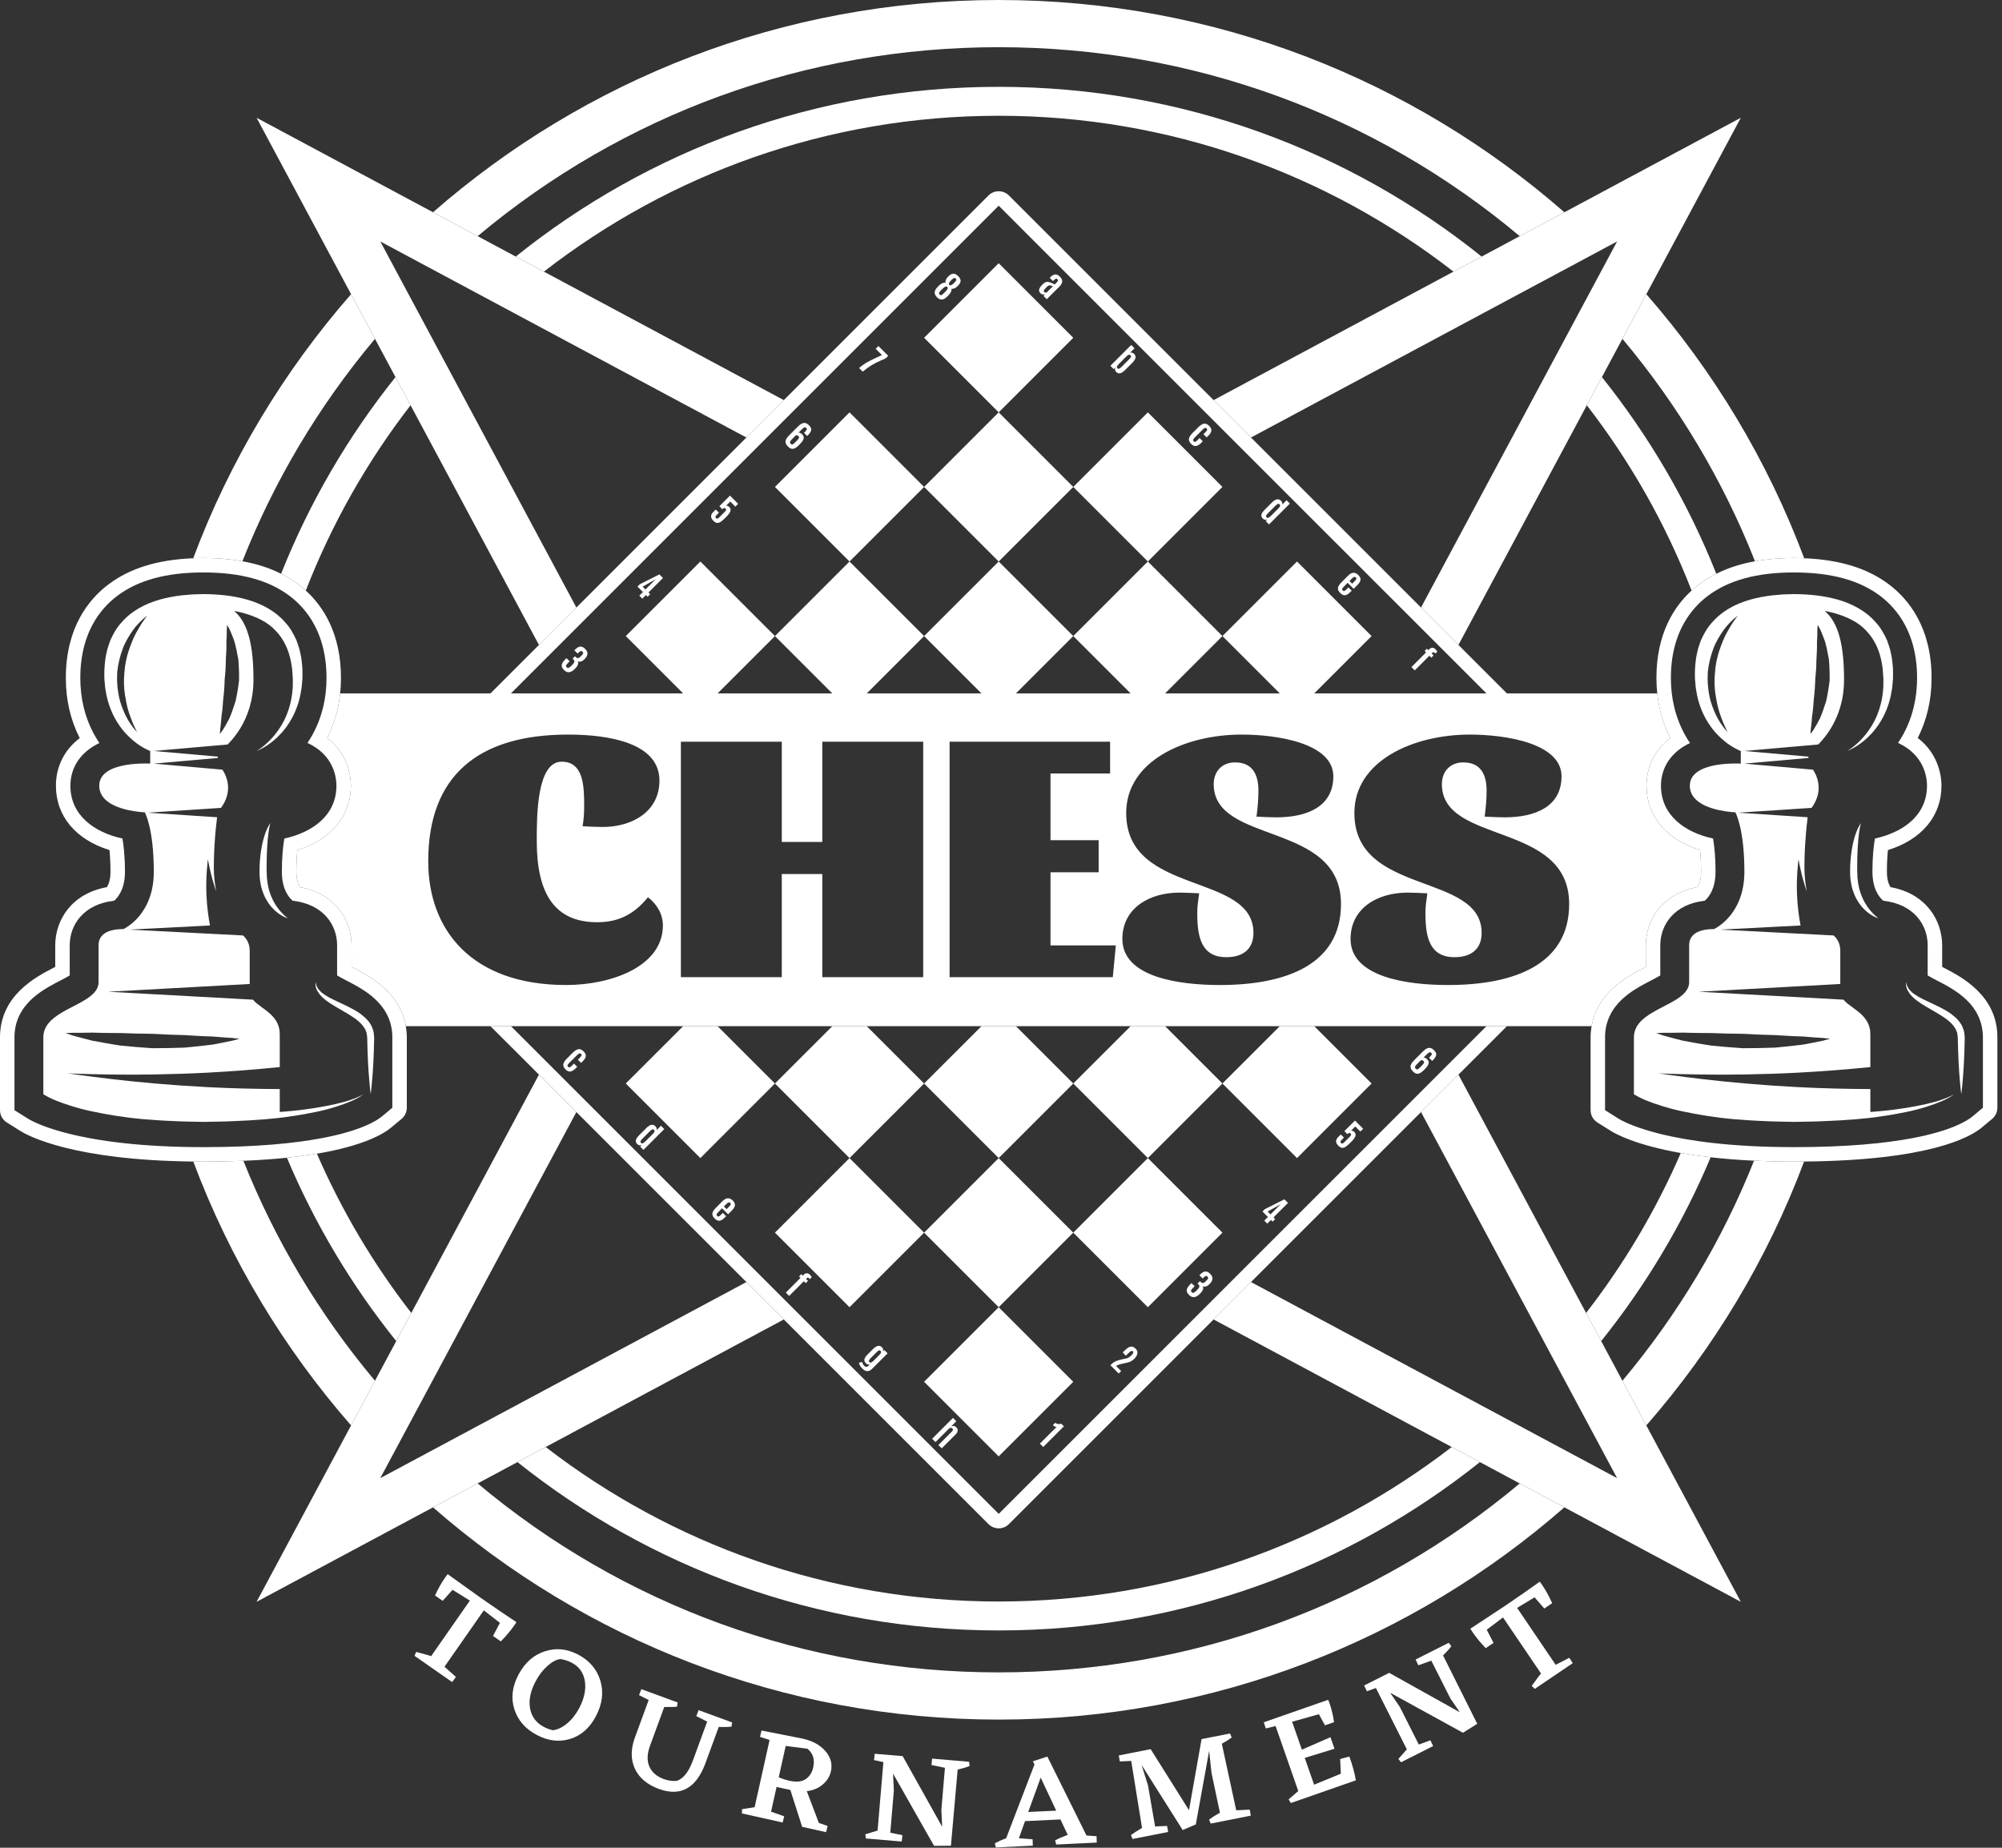 <?xml version="1.0" encoding="UTF-8" standalone="no"?>
<!DOCTYPE svg PUBLIC "-//W3C//DTD SVG 1.1//EN" "http://www.w3.org/Graphics/SVG/1.1/DTD/svg11.dtd">
<svg width="100%" height="100%" viewBox="0 0 130 120" version="1.1" xmlns="http://www.w3.org/2000/svg" xmlns:xlink="http://www.w3.org/1999/xlink" xml:space="preserve" xmlns:serif="http://www.serif.com/" style="fill-rule:evenodd;clip-rule:evenodd;stroke-linejoin:round;stroke-miterlimit:1.414;">
    <rect x="0" y="0" width="130" height="120" fill="#333333" stroke="none"/>
    <g transform="matrix(1,0,0,1,-160.792,-164.775)">
        <path d="M176.533,201.225C178.587,196.017 181.48,191.147 185.141,186.779L183.589,183.881C179.211,188.889 175.714,194.686 173.338,201.031C173.556,201.022 173.773,201.012 174,201.012C174.918,201.012 175.758,201.086 176.533,201.225Z" style="fill:white;fill-rule:nonzero;"/>
        <path d="M274.691,240.154C272.64,245.305 269.769,250.123 266.143,254.447L267.696,257.347C272.07,252.341 275.565,246.549 277.941,240.21C277.726,240.212 277.508,240.214 277.285,240.214C276.354,240.214 275.493,240.192 274.691,240.154Z" style="fill:white;fill-rule:nonzero;"/>
        <path d="M266.143,186.779C269.805,191.147 272.697,196.017 274.752,201.225C275.527,201.086 276.367,201.012 277.285,201.012C277.512,201.012 277.729,201.022 277.947,201.031C275.57,194.686 272.074,188.889 267.696,183.881L266.143,186.779Z" style="fill:white;fill-rule:nonzero;"/>
        <path d="M185.141,254.447C181.518,250.125 178.648,245.309 176.597,240.161C175.795,240.195 174.934,240.214 174,240.214C173.777,240.214 173.559,240.212 173.343,240.21C175.72,246.549 179.214,252.341 183.589,257.347L185.141,254.447Z" style="fill:white;fill-rule:nonzero;"/>
        <path d="M259.476,261.115C250.001,269.058 238.155,273.386 225.642,273.386C213.13,273.386 201.284,269.058 191.808,261.115L188.91,262.667C198.728,271.249 211.577,276.452 225.642,276.452C239.708,276.452 252.557,271.249 262.375,262.667L259.476,261.115Z" style="fill:white;fill-rule:nonzero;"/>
        <path d="M191.808,180.112C201.284,172.169 213.13,167.84 225.642,167.84C238.155,167.84 250.001,172.169 259.476,180.112L262.375,178.56C252.557,169.977 239.708,164.775 225.642,164.775C211.577,164.775 198.728,169.977 188.91,178.56L191.808,180.112Z" style="fill:white;fill-rule:nonzero;"/>
        <path d="M255.175,182.416L257.001,181.438C248.415,174.542 237.512,170.414 225.642,170.414C213.773,170.414 202.87,174.542 194.283,181.438L196.11,182.416C204.277,176.075 214.526,172.293 225.642,172.293C236.759,172.293 247.008,176.075 255.175,182.416Z" style="fill:white;fill-rule:nonzero;"/>
        <path d="M186.473,189.265C183.405,193.102 180.888,197.399 179.045,202.038C179.453,202.244 179.836,202.477 180.19,202.747C180.341,202.861 180.495,202.989 180.649,203.129C182.338,198.778 184.642,194.731 187.452,191.094L186.473,189.265Z" style="fill:white;fill-rule:nonzero;"/>
        <path d="M263.832,191.094C266.643,194.731 268.946,198.778 270.636,203.129C270.79,202.989 270.944,202.861 271.094,202.747C271.449,202.477 271.832,202.243 272.24,202.038C270.397,197.399 267.88,193.102 264.812,189.265L263.832,191.094Z" style="fill:white;fill-rule:nonzero;"/>
        <path d="M264.764,251.871C267.655,248.266 270.059,244.255 271.874,239.934C271.16,239.853 270.514,239.759 269.934,239.656C268.318,243.385 266.245,246.871 263.785,250.044L264.764,251.871Z" style="fill:white;fill-rule:nonzero;"/>
        <path d="M196.225,258.749L194.395,259.729C202.964,266.57 213.825,270.662 225.642,270.662C237.46,270.662 248.32,266.57 256.89,259.729L255.06,258.749C246.911,265.036 236.707,268.783 225.642,268.783C214.578,268.783 204.373,265.036 196.225,258.749Z" style="fill:white;fill-rule:nonzero;"/>
        <path d="M179.422,239.962C181.236,244.272 183.636,248.274 186.521,251.871L187.5,250.044C185.049,246.883 182.983,243.412 181.37,239.699C180.787,239.797 180.141,239.886 179.422,239.962Z" style="fill:white;fill-rule:nonzero;"/>
        <path d="M259.476,180.112L257.001,181.438L255.175,182.416L239.596,190.76L242.025,193.189L265.799,180.456L253.066,204.23L255.496,206.659L263.832,191.094L264.812,189.265L266.143,186.779L267.696,183.881L273.832,172.423L262.375,178.56L259.476,180.112Z" style="fill:white;fill-rule:nonzero;"/>
        <path d="M191.808,261.115L194.395,259.729L196.225,258.749L211.689,250.466L209.259,248.037L185.486,260.77L198.219,236.996L195.789,234.567L187.5,250.044L186.521,251.871L185.141,254.447L183.589,257.347L177.453,268.803L188.91,262.667L191.808,261.115Z" style="fill:white;fill-rule:nonzero;"/>
        <path d="M266.143,254.447L264.764,251.871L263.785,250.044L255.496,234.567L253.066,236.996L265.799,260.77L242.026,248.037L239.596,250.466L255.06,258.749L256.89,259.729L259.476,261.115L262.375,262.667L273.832,268.803L267.696,257.347L266.143,254.447Z" style="fill:white;fill-rule:nonzero;"/>
        <path d="M185.141,186.779L186.473,189.265L187.452,191.094L195.789,206.659L198.219,204.23L185.486,180.456L209.259,193.189L211.689,190.76L196.11,182.416L194.283,181.438L191.808,180.112L188.91,178.56L177.453,172.423L183.589,183.881L185.141,186.779Z" style="fill:white;fill-rule:nonzero;"/>
        <path d="M193.97,209.807L225.642,178.135L226.265,178.757L227.509,180.002L246.881,199.374L248.815,201.307L249.794,202.287L257.315,209.807L258.644,209.807L255.496,206.659L253.066,204.23L242.025,193.189L239.596,190.76L228.174,179.338L226.307,177.471C226.131,177.294 225.892,177.195 225.642,177.195C225.393,177.195 225.154,177.294 224.978,177.471L211.689,190.76L209.259,193.189L198.219,204.23L195.789,206.659L192.641,209.807L193.97,209.807Z" style="fill:white;fill-rule:nonzero;"/>
        <path d="M257.315,231.419L225.642,263.091L223.775,261.224L193.97,231.419L192.641,231.419L195.789,234.567L198.219,236.996L209.259,248.037L211.689,250.466L223.111,261.888L224.978,263.756C225.154,263.932 225.393,264.031 225.642,264.031C225.892,264.031 226.131,263.932 226.307,263.756L239.596,250.466L242.026,248.037L253.066,236.996L255.496,234.567L258.644,231.419L257.315,231.419Z" style="fill:white;fill-rule:nonzero;"/>
        <path d="M220.799,254.514L225.642,259.357L230.485,254.514L225.642,249.671L220.799,254.514Z" style="fill:white;fill-rule:nonzero;"/>
        <path d="M207.999,242.929C208.085,242.853 208.155,242.843 208.212,242.899L208.213,242.9C208.246,242.933 208.254,242.968 208.237,243.006C208.221,243.044 208.181,243.094 208.119,243.156L207.972,243.303L207.797,243.128L207.938,242.987C207.963,242.963 207.983,242.943 207.999,242.929ZM207.474,244.055C207.518,244.058 207.57,244.045 207.633,244.017C207.696,243.99 207.779,243.924 207.883,243.82L207.944,243.759L207.73,243.545L207.629,243.646C207.588,243.687 207.555,243.717 207.53,243.739C207.504,243.76 207.473,243.774 207.436,243.782C207.414,243.786 207.389,243.773 207.36,243.744C207.33,243.714 207.319,243.682 207.326,243.645C207.333,243.609 207.376,243.551 207.455,243.472L207.68,243.247L208.07,243.636L208.314,243.392C208.371,243.335 208.416,243.28 208.449,243.225C208.482,243.171 208.503,243.118 208.512,243.066C208.531,242.961 208.485,242.854 208.374,242.743C208.165,242.534 207.944,242.547 207.71,242.78L207.284,243.207C207.182,243.309 207.112,243.404 207.075,243.491C207.046,243.56 207.041,243.629 207.061,243.698C207.071,243.732 207.087,243.767 207.109,243.801C207.131,243.836 207.16,243.87 207.194,243.904C207.29,244 207.383,244.051 207.474,244.055Z" style="fill:white;fill-rule:nonzero;"/>
        <path d="M201.427,235.142L206.27,239.985L211.113,235.142L207.39,231.419L205.151,231.419L201.427,235.142Z" style="fill:white;fill-rule:nonzero;"/>
        <path d="M213.181,247.467C213.11,247.466 213.042,247.498 212.978,247.562L212.919,247.622L212.823,247.526L212.678,247.672L212.772,247.766L211.82,248.719L212.036,248.936L212.989,247.983L213.113,248.107L213.259,247.961L213.134,247.837L213.188,247.784C213.231,247.74 213.276,247.741 213.32,247.785C213.342,247.807 213.36,247.827 213.374,247.845L213.501,247.719C213.477,247.67 213.436,247.615 213.376,247.556C213.317,247.497 213.252,247.467 213.181,247.467Z" style="fill:white;fill-rule:nonzero;"/>
        <path d="M217.719,252.586C217.77,252.534 217.816,252.499 217.855,252.48C217.895,252.461 217.932,252.47 217.968,252.505C218.003,252.54 218.014,252.579 217.999,252.622C217.984,252.664 217.951,252.712 217.897,252.765L217.523,253.14C217.453,253.209 217.398,253.251 217.358,253.264C217.318,253.277 217.282,253.267 217.248,253.234C217.215,253.2 217.206,253.162 217.223,253.12C217.24,253.077 217.28,253.025 217.343,252.962L217.719,252.586ZM217.426,253.669L218.428,252.667L218.212,252.45L218.111,252.552C218.165,252.452 218.149,252.36 218.064,252.275C218.063,252.274 218.062,252.273 218.061,252.272C217.906,252.117 217.714,252.155 217.483,252.385L217.115,252.753C217.016,252.852 216.953,252.948 216.927,253.041C216.9,253.133 216.93,253.222 217.015,253.307C217.059,253.351 217.102,253.379 217.145,253.392C217.188,253.405 217.235,253.4 217.285,253.377L217.194,253.468C217.172,253.49 217.149,253.508 217.126,253.52C217.102,253.532 217.079,253.539 217.054,253.541C217.005,253.545 216.953,253.519 216.897,253.463C216.841,253.407 216.8,253.327 216.774,253.224L216.57,253.275C216.579,253.339 216.601,253.402 216.636,253.464C216.671,253.526 216.719,253.587 216.779,253.647C216.9,253.768 217.014,253.827 217.12,253.822C217.226,253.818 217.328,253.767 217.426,253.669Z" style="fill:white;fill-rule:nonzero;"/>
        <path d="M240.171,235.142L245.014,239.985L249.857,235.142L246.134,231.419L243.895,231.419L240.171,235.142Z" style="fill:white;fill-rule:nonzero;"/>
        <path d="M221.943,258.836L222.843,257.935C222.927,257.852 222.972,257.77 222.979,257.69C222.987,257.61 222.955,257.534 222.885,257.464C222.837,257.416 222.782,257.388 222.721,257.382C222.659,257.376 222.602,257.388 222.549,257.417L222.89,257.077L222.674,256.86L221.321,258.214L221.537,258.43L222.387,257.58C222.431,257.537 222.474,257.511 222.518,257.503C222.561,257.496 222.599,257.509 222.633,257.542C222.69,257.6 222.682,257.666 222.609,257.74L221.727,258.62L221.943,258.836Z" style="fill:white;fill-rule:nonzero;"/>
        <path d="M230.485,244.828L235.328,249.671L240.171,244.828L235.328,239.985L230.485,244.828Z" style="fill:white;fill-rule:nonzero;"/>
        <path d="M230.485,206.084L225.642,201.241L220.799,206.084L224.523,209.807L226.762,209.807L230.485,206.084Z" style="fill:white;fill-rule:nonzero;"/>
        <path d="M230.485,186.712L225.642,181.869L220.799,186.712L225.642,191.555L230.485,186.712Z" style="fill:white;fill-rule:nonzero;"/>
        <path d="M211.113,206.084L206.27,201.241L201.427,206.084L205.151,209.807L207.39,209.807L211.113,206.084Z" style="fill:white;fill-rule:nonzero;"/>
        <path d="M245.014,201.241L240.171,206.084L243.895,209.807L246.134,209.807L249.857,206.084L245.014,201.241Z" style="fill:white;fill-rule:nonzero;"/>
        <path d="M220.799,196.398L215.956,191.555L211.113,196.398L215.956,201.241L220.799,196.398Z" style="fill:white;fill-rule:nonzero;"/>
        <path d="M235.328,201.241L240.171,196.398L235.328,191.555L230.485,196.398L235.328,201.241Z" style="fill:white;fill-rule:nonzero;"/>
        <path d="M198.938,207.241C198.946,207.132 198.895,207.023 198.786,206.914C198.678,206.805 198.572,206.756 198.469,206.767C198.418,206.772 198.364,206.791 198.307,206.824C198.251,206.857 198.192,206.905 198.131,206.966L198.089,207.008L198.3,207.219L198.341,207.179C198.407,207.113 198.46,207.074 198.501,207.061C198.541,207.048 198.579,207.059 198.614,207.094C198.649,207.129 198.662,207.167 198.652,207.208C198.643,207.25 198.601,207.307 198.528,207.381C198.454,207.455 198.391,207.498 198.34,207.511C198.289,207.525 198.238,207.506 198.186,207.454L198.126,207.394L197.97,207.549L198.033,207.611C198.059,207.638 198.076,207.664 198.084,207.691C198.093,207.717 198.092,207.744 198.083,207.772C198.064,207.826 198.012,207.897 197.926,207.983C197.84,208.069 197.773,208.122 197.724,208.143C197.676,208.163 197.631,208.153 197.59,208.111C197.569,208.091 197.556,208.07 197.55,208.049C197.543,208.029 197.544,208.008 197.552,207.988C197.56,207.968 197.576,207.943 197.598,207.915C197.621,207.886 197.65,207.853 197.687,207.817L197.78,207.724L197.575,207.519L197.488,207.606C197.357,207.737 197.284,207.855 197.269,207.96C197.253,208.065 197.301,208.173 197.413,208.285C197.525,208.397 197.639,208.446 197.756,208.43C197.872,208.415 197.998,208.34 198.132,208.206C198.22,208.118 198.28,208.035 198.312,207.957C198.329,207.918 198.337,207.879 198.338,207.84C198.338,207.8 198.331,207.761 198.315,207.722C198.382,207.755 198.452,207.758 198.527,207.733C198.601,207.707 198.675,207.658 198.749,207.584C198.868,207.465 198.931,207.351 198.938,207.241Z" style="fill:white;fill-rule:nonzero;"/>
        <path d="M202.705,203.059L202.52,202.873L203.368,202.396L202.705,203.059ZM203.012,203.365L202.9,203.254L203.842,202.313L203.608,202.079L202.337,202.719L202.186,202.869L202.541,203.224L202.304,203.46L202.499,203.656L202.736,203.419L202.847,203.53L203.012,203.365Z" style="fill:white;fill-rule:nonzero;"/>
        <path d="M216.815,188.913C217.157,188.614 217.551,188.371 217.998,188.184C218.081,188.149 218.148,188.121 218.201,188.097C218.253,188.074 218.293,188.052 218.32,188.031L218.468,187.882L217.834,187.248L217.654,187.427L218.063,187.835C218.057,187.839 218.039,187.847 218.009,187.86C217.979,187.873 217.938,187.892 217.885,187.916C217.832,187.94 217.742,187.981 217.614,188.04C217.486,188.099 217.328,188.179 217.139,188.281C217.045,188.332 216.951,188.39 216.858,188.456C216.764,188.521 216.67,188.594 216.577,188.674L216.815,188.913Z" style="fill:white;fill-rule:nonzero;"/>
        <path d="M202.415,238.998C202.38,238.963 202.372,238.923 202.391,238.879C202.4,238.857 202.415,238.833 202.435,238.806C202.455,238.779 202.481,238.75 202.513,238.719L202.983,238.248C203.045,238.187 203.097,238.146 203.14,238.127C203.183,238.108 203.223,238.117 203.259,238.154C203.278,238.172 203.289,238.192 203.294,238.213C203.305,238.264 203.263,238.336 203.169,238.43L202.712,238.887C202.639,238.96 202.58,239.006 202.535,239.024C202.491,239.042 202.451,239.033 202.415,238.998ZM203.431,238.167C203.441,238.125 203.439,238.083 203.427,238.039C203.414,237.996 203.39,237.957 203.357,237.924C203.27,237.837 203.178,237.805 203.079,237.829C202.98,237.852 202.883,237.912 202.788,238.007L202.322,238.473C202.246,238.549 202.187,238.618 202.143,238.681C202.1,238.743 202.077,238.808 202.075,238.876C202.073,238.943 202.105,239.009 202.171,239.075C202.255,239.16 202.353,239.179 202.464,239.133L202.358,239.239L202.574,239.455L203.927,238.102L203.711,237.886L203.431,238.167Z" style="fill:white;fill-rule:nonzero;"/>
        <path d="M221.772,183.789C221.785,183.751 221.824,183.699 221.889,183.633L222.001,183.521C222.068,183.454 222.128,183.412 222.181,183.394C222.234,183.376 222.276,183.382 222.306,183.412C222.336,183.442 222.341,183.481 222.322,183.531C222.312,183.555 222.296,183.582 222.274,183.612C222.252,183.641 222.224,183.673 222.19,183.708L222.08,183.817C222.012,183.885 221.96,183.926 221.924,183.941C221.887,183.956 221.849,183.944 221.81,183.905C221.771,183.866 221.759,183.827 221.772,183.789ZM222.784,182.826C222.805,182.828 222.828,182.841 222.851,182.865C222.875,182.888 222.888,182.91 222.891,182.931C222.895,182.951 222.885,182.979 222.864,183.013C222.842,183.048 222.802,183.093 222.746,183.15C222.689,183.206 222.641,183.247 222.601,183.272C222.562,183.296 222.53,183.308 222.506,183.307C222.482,183.307 222.46,183.296 222.44,183.276C222.439,183.276 222.439,183.275 222.44,183.275C222.419,183.254 222.408,183.232 222.407,183.209C222.406,183.156 222.457,183.078 222.561,182.974C222.665,182.87 222.74,182.82 222.784,182.826ZM223.011,182.707C222.901,182.598 222.796,182.545 222.694,182.549C222.643,182.551 222.59,182.568 222.535,182.598C222.48,182.629 222.424,182.673 222.365,182.732C222.329,182.768 222.299,182.803 222.274,182.837C222.199,182.941 222.171,183.041 222.191,183.137C222.129,183.124 222.059,183.134 221.981,183.168C221.903,183.202 221.832,183.252 221.767,183.317C221.735,183.349 221.71,183.374 221.693,183.391C221.676,183.408 221.667,183.418 221.666,183.42C221.608,183.479 221.565,183.537 221.535,183.593C221.505,183.65 221.489,183.706 221.486,183.76C221.482,183.869 221.532,183.975 221.636,184.08C221.741,184.184 221.847,184.233 221.954,184.227C222.061,184.22 222.175,184.158 222.294,184.041L222.386,183.949C222.454,183.88 222.506,183.808 222.542,183.731C222.578,183.654 222.59,183.585 222.578,183.525C222.704,183.552 222.839,183.493 222.982,183.349C223.102,183.229 223.165,183.12 223.169,183.021C223.171,182.971 223.159,182.92 223.133,182.868C223.107,182.816 223.066,182.762 223.011,182.707Z" style="fill:white;fill-rule:nonzero;"/>
        <path d="M212.645,193.101C212.678,193.134 212.687,193.173 212.67,193.218C212.652,193.263 212.606,193.323 212.531,193.398L212.404,193.525C212.371,193.558 212.342,193.584 212.316,193.602C212.291,193.621 212.268,193.633 212.249,193.638C212.212,193.648 212.173,193.633 212.134,193.594C212.095,193.555 212.082,193.513 212.096,193.468C212.11,193.423 212.15,193.367 212.217,193.301L212.459,193.058C212.482,193.042 212.511,193.036 212.545,193.042C212.579,193.048 212.612,193.068 212.645,193.101ZM212.05,193.03C211.996,193.084 211.95,193.136 211.913,193.185C211.876,193.235 211.848,193.282 211.829,193.326C211.765,193.473 211.808,193.622 211.956,193.772C212.077,193.893 212.191,193.943 212.298,193.923C212.405,193.903 212.523,193.829 212.653,193.7L212.727,193.626C212.865,193.487 212.948,193.367 212.974,193.267C212.988,193.216 212.987,193.168 212.972,193.122C212.958,193.075 212.929,193.031 212.887,192.988C212.802,192.904 212.721,192.865 212.644,192.874L212.835,192.682C212.918,192.6 212.979,192.55 213.021,192.533C213.063,192.516 213.103,192.527 213.143,192.566C213.182,192.605 213.193,192.643 213.175,192.681C213.157,192.718 213.108,192.777 213.027,192.858L213,192.885L213.204,193.089L213.273,193.02C213.335,192.958 213.381,192.9 213.414,192.845C213.446,192.79 213.464,192.739 213.468,192.691C213.475,192.595 213.43,192.498 213.332,192.4C213.257,192.326 213.183,192.277 213.112,192.255C212.965,192.21 212.795,192.285 212.601,192.479L212.05,193.03Z" style="fill:white;fill-rule:nonzero;"/>
        <path d="M207.611,198.651C207.68,198.604 207.789,198.505 207.939,198.356C208.014,198.281 208.075,198.212 208.121,198.149C208.168,198.086 208.2,198.03 208.218,197.979C208.236,197.928 208.239,197.88 208.227,197.833C208.215,197.787 208.188,197.743 208.146,197.701C208.114,197.669 208.079,197.645 208.04,197.63C208.002,197.615 207.968,197.611 207.939,197.62L208.211,197.348L208.541,197.678L208.724,197.495L208.192,196.963L207.508,197.647L207.693,197.848C207.779,197.761 207.851,197.746 207.908,197.802C207.939,197.834 207.949,197.867 207.935,197.902C207.922,197.937 207.891,197.979 207.842,198.028L207.499,198.371C207.411,198.459 207.343,198.479 207.296,198.431C207.293,198.429 207.292,198.427 207.291,198.426C207.269,198.405 207.257,198.387 207.253,198.371C207.242,198.331 207.267,198.28 207.329,198.218L207.476,198.071L207.271,197.866L207.103,198.034C207.011,198.126 206.965,198.219 206.967,198.313C206.967,198.36 206.98,198.407 207.004,198.454C207.028,198.501 207.064,198.548 207.111,198.596C207.221,198.706 207.327,198.752 207.428,198.734C207.48,198.726 207.541,198.698 207.611,198.651Z" style="fill:white;fill-rule:nonzero;"/>
        <path d="M253.881,207.339L253.757,207.215L253.81,207.161C253.854,207.118 253.898,207.118 253.943,207.163C253.964,207.185 253.982,207.205 253.997,207.223L254.123,207.097C254.099,207.047 254.058,206.993 253.999,206.934C253.939,206.874 253.874,206.845 253.803,206.844C253.732,206.844 253.665,206.876 253.601,206.94L253.541,206.999L253.445,206.904L253.3,207.049L253.395,207.144L252.442,208.097L252.658,208.313L253.611,207.36L253.735,207.485L253.881,207.339Z" style="fill:white;fill-rule:nonzero;"/>
        <path d="M228.687,183.777C228.652,183.777 228.622,183.764 228.595,183.737C228.568,183.71 228.56,183.679 228.571,183.644C228.582,183.609 228.614,183.565 228.668,183.511L228.791,183.388C228.817,183.362 228.843,183.342 228.869,183.328C228.895,183.314 228.92,183.307 228.945,183.306C228.994,183.305 229.067,183.324 229.164,183.364L228.776,183.752C228.751,183.769 228.721,183.778 228.687,183.777ZM229.302,182.599C229.201,182.613 229.097,182.674 228.989,182.782L228.955,182.816L229.169,183.03L229.22,182.979C229.275,182.924 229.32,182.89 229.355,182.878C229.39,182.866 229.424,182.877 229.458,182.911C229.492,182.945 229.503,182.978 229.49,183.01C229.478,183.041 229.44,183.088 229.379,183.15L229.279,183.25C229.263,183.243 229.237,183.23 229.199,183.211C229.161,183.193 229.132,183.179 229.11,183.168C228.992,183.112 228.898,183.083 228.829,183.079C228.722,183.073 228.62,183.118 228.522,183.216L228.449,183.289C228.349,183.391 228.29,183.486 228.271,183.574C228.251,183.661 228.282,183.746 228.362,183.826C228.405,183.869 228.454,183.894 228.509,183.901C228.564,183.907 228.615,183.899 228.661,183.874L228.547,183.988L228.765,184.206L229.581,183.39C229.695,183.276 229.757,183.168 229.767,183.064C229.777,182.961 229.728,182.854 229.617,182.744C229.507,182.634 229.402,182.585 229.302,182.599Z" style="fill:white;fill-rule:nonzero;"/>
        <path d="M197.449,233.708C197.411,233.768 197.386,233.826 197.373,233.881C197.349,233.992 197.398,234.109 197.521,234.231C197.624,234.334 197.727,234.378 197.832,234.362C197.937,234.347 198.045,234.283 198.157,234.171L198.273,234.055L198.064,233.846L197.928,233.982C197.923,233.987 197.917,233.993 197.912,233.998C197.892,234.018 197.874,234.034 197.858,234.047C197.789,234.104 197.729,234.108 197.68,234.06C197.645,234.025 197.634,233.988 197.649,233.949C197.663,233.91 197.698,233.863 197.754,233.806L198.27,233.291C198.297,233.264 198.322,233.242 198.346,233.225C198.369,233.208 198.391,233.196 198.411,233.19C198.451,233.177 198.486,233.186 198.518,233.218C198.549,233.249 198.563,233.281 198.559,233.312C198.554,233.343 198.517,233.393 198.447,233.463L198.315,233.595L198.524,233.804L198.65,233.679C198.757,233.572 198.816,233.468 198.828,233.367C198.84,233.265 198.796,233.164 198.696,233.064C198.595,232.964 198.498,232.912 198.402,232.909C198.282,232.905 198.139,232.986 197.972,233.152L197.602,233.523C197.538,233.587 197.487,233.649 197.449,233.708Z" style="fill:white;fill-rule:nonzero;"/>
        <path d="M243.038,198.376C243.02,198.358 243.009,198.339 243.005,198.32C243.001,198.3 243.004,198.279 243.013,198.257C243.031,198.213 243.072,198.159 243.135,198.096L243.605,197.626C243.636,197.595 243.664,197.57 243.691,197.55C243.717,197.53 243.741,197.515 243.762,197.505C243.805,197.486 243.845,197.495 243.881,197.531C243.9,197.55 243.911,197.57 243.916,197.591C243.927,197.641 243.885,197.713 243.791,197.807L243.334,198.265C243.261,198.338 243.202,198.384 243.157,198.402C243.113,198.419 243.073,198.411 243.038,198.376ZM244.053,197.545C244.063,197.503 244.062,197.46 244.049,197.417C244.036,197.374 244.013,197.335 243.979,197.301C243.892,197.215 243.8,197.183 243.701,197.207C243.603,197.23 243.506,197.29 243.41,197.385L242.944,197.851C242.869,197.927 242.809,197.996 242.765,198.058C242.722,198.121 242.699,198.186 242.697,198.253C242.695,198.32 242.727,198.387 242.793,198.453C242.878,198.537 242.975,198.557 243.086,198.511L242.98,198.617L243.197,198.833L244.55,197.48L244.333,197.264L244.053,197.545Z" style="fill:white;fill-rule:nonzero;"/>
        <path d="M248.834,202.277L248.835,202.278C248.868,202.311 248.876,202.346 248.859,202.384C248.843,202.422 248.803,202.472 248.741,202.534L248.594,202.681L248.419,202.506L248.56,202.365C248.585,202.34 248.605,202.321 248.622,202.307C248.707,202.231 248.778,202.221 248.834,202.277ZM248.097,203.433C248.14,203.436 248.193,203.423 248.255,203.395C248.318,203.367 248.401,203.302 248.505,203.198L248.566,203.137L248.352,202.923L248.251,203.024C248.211,203.064 248.177,203.095 248.152,203.116C248.126,203.138 248.095,203.152 248.058,203.16C248.037,203.164 248.011,203.151 247.982,203.122C247.952,203.092 247.941,203.059 247.948,203.023C247.952,203.005 247.964,202.981 247.986,202.953C248.007,202.924 248.038,202.889 248.077,202.85L248.302,202.625L248.692,203.014L248.936,202.77C249.05,202.656 249.116,202.548 249.135,202.443C249.144,202.391 249.137,202.338 249.114,202.284C249.091,202.231 249.052,202.176 248.996,202.12C248.788,201.912 248.566,201.925 248.333,202.158L247.907,202.584C247.855,202.636 247.812,202.685 247.778,202.732C247.743,202.78 247.716,202.825 247.697,202.869C247.639,203.007 247.679,203.145 247.816,203.282C247.864,203.33 247.911,203.367 247.958,203.392C248.005,203.417 248.051,203.431 248.097,203.433Z" style="fill:white;fill-rule:nonzero;"/>
        <path d="M234.204,187.852C234.222,187.87 234.232,187.889 234.236,187.909C234.243,187.953 234.201,188.02 234.11,188.111L233.642,188.579C233.606,188.615 233.573,188.645 233.545,188.668C233.517,188.691 233.492,188.708 233.472,188.717C233.431,188.737 233.392,188.729 233.355,188.692C233.319,188.655 233.309,188.614 233.327,188.57C233.346,188.526 233.389,188.469 233.458,188.4L233.929,187.929C233.996,187.863 234.049,187.825 234.09,187.815C234.13,187.804 234.168,187.817 234.204,187.852ZM232.895,188.531L233.111,188.748L233.217,188.641C233.172,188.751 233.19,188.848 233.273,188.932C233.274,188.934 233.277,188.936 233.277,188.936C233.316,188.975 233.358,189.001 233.405,189.014C233.528,189.049 233.672,188.983 233.837,188.818C233.838,188.817 233.839,188.816 233.84,188.815L234.324,188.331C234.409,188.246 234.469,188.165 234.503,188.088C234.558,187.968 234.533,187.855 234.428,187.751C234.393,187.716 234.352,187.692 234.304,187.68C234.256,187.668 234.212,187.67 234.172,187.686L234.464,187.395L234.248,187.178L232.895,188.531Z" style="fill:white;fill-rule:nonzero;"/>
        <path d="M239.024,192.287C238.904,192.283 238.761,192.364 238.595,192.53L238.224,192.901C238.096,193.029 238.02,193.148 237.996,193.259C237.971,193.37 238.02,193.486 238.143,193.609C238.246,193.712 238.35,193.756 238.454,193.74C238.559,193.724 238.668,193.661 238.779,193.549L238.895,193.433L238.686,193.224L238.551,193.36C238.545,193.365 238.54,193.37 238.535,193.376C238.515,193.395 238.497,193.412 238.48,193.425C238.411,193.482 238.352,193.486 238.303,193.438C238.285,193.42 238.273,193.402 238.268,193.383C238.263,193.365 238.264,193.346 238.271,193.327C238.285,193.288 238.32,193.241 238.377,193.184L238.892,192.669C238.946,192.615 238.993,192.581 239.033,192.568C239.073,192.555 239.108,192.564 239.14,192.595C239.172,192.627 239.185,192.658 239.181,192.689C239.176,192.72 239.139,192.771 239.07,192.84L238.937,192.973L239.146,193.182L239.272,193.056C239.325,193.003 239.367,192.95 239.397,192.898C239.426,192.846 239.444,192.795 239.45,192.744C239.462,192.643 239.418,192.542 239.318,192.442C239.218,192.342 239.12,192.29 239.024,192.287Z" style="fill:white;fill-rule:nonzero;"/>
        <path d="M215.956,239.985L211.113,244.828L215.956,249.671L220.799,244.828L215.956,239.985Z" style="fill:white;fill-rule:nonzero;"/>
        <path d="M225.642,201.241L230.485,196.398L225.642,191.555L220.799,196.398L225.642,201.241Z" style="fill:white;fill-rule:nonzero;"/>
        <path d="M225.642,239.985L220.799,244.828L225.642,249.671L230.485,244.828L225.642,239.985Z" style="fill:white;fill-rule:nonzero;"/>
        <path d="M240.171,206.084L235.328,201.241L230.485,206.084L234.209,209.807L236.448,209.807L240.171,206.084Z" style="fill:white;fill-rule:nonzero;"/>
        <path d="M211.113,235.142L215.956,239.985L220.799,235.142L217.076,231.419L214.837,231.419L211.113,235.142Z" style="fill:white;fill-rule:nonzero;"/>
        <path d="M234.445,253.022C234.554,252.914 234.621,252.804 234.646,252.694C234.659,252.638 234.657,252.582 234.64,252.527C234.622,252.471 234.591,252.419 234.544,252.373C234.498,252.327 234.454,252.292 234.412,252.268C234.337,252.226 234.254,252.217 234.162,252.242C234.07,252.267 233.941,252.363 233.774,252.529L233.692,252.611L233.901,252.82L234.071,252.65C234.112,252.609 234.149,252.577 234.181,252.554C234.255,252.5 234.314,252.495 234.358,252.539C234.41,252.591 234.378,252.675 234.263,252.79C234.206,252.847 234.149,252.893 234.093,252.928C234.038,252.962 233.983,252.985 233.929,252.996C233.889,253.002 233.82,253.016 233.722,253.039C233.624,253.062 233.572,253.073 233.567,253.074C233.428,253.108 233.312,253.146 233.219,253.189C233.127,253.232 233.045,253.289 232.975,253.359L232.896,253.438L233.436,253.978L233.596,253.818L233.264,253.487C233.385,253.414 233.543,253.36 233.74,253.324C233.848,253.305 233.965,253.277 234.092,253.24C234.219,253.203 234.337,253.131 234.445,253.022Z" style="fill:white;fill-rule:nonzero;"/>
        <path d="M229.707,257.236C229.637,257.262 229.567,257.268 229.496,257.257C229.426,257.244 229.364,257.218 229.312,257.177L229.16,257.328C229.193,257.361 229.232,257.388 229.277,257.412C229.322,257.434 229.364,257.443 229.404,257.442L228.315,258.529L228.534,258.748L229.876,257.406L229.707,257.236Z" style="fill:white;fill-rule:nonzero;"/>
        <path d="M239.371,247.499C239.263,247.39 239.157,247.341 239.054,247.351C238.951,247.362 238.838,247.428 238.716,247.551L238.674,247.593L238.885,247.804L238.926,247.764C238.992,247.698 239.045,247.658 239.086,247.645C239.126,247.633 239.164,247.644 239.199,247.678C239.234,247.713 239.246,247.751 239.237,247.793C239.228,247.834 239.186,247.892 239.112,247.966C239.039,248.039 238.976,248.083 238.925,248.096C238.874,248.109 238.822,248.09 238.771,248.039L238.711,247.979L238.555,248.134L238.617,248.196C238.67,248.249 238.686,248.302 238.668,248.356C238.649,248.411 238.597,248.481 238.511,248.568C238.424,248.654 238.357,248.707 238.309,248.727C238.261,248.748 238.216,248.737 238.175,248.696C238.133,248.655 238.121,248.614 238.137,248.573C238.153,248.532 238.198,248.475 238.272,248.401L238.365,248.308L238.16,248.103L238.072,248.191C237.942,248.322 237.869,248.439 237.853,248.544C237.838,248.65 237.886,248.758 237.998,248.87C238.11,248.982 238.224,249.03 238.341,249.015C238.399,249.008 238.459,248.985 238.522,248.948C238.585,248.91 238.65,248.858 238.717,248.791C238.804,248.703 238.865,248.62 238.897,248.542C238.93,248.464 238.931,248.385 238.9,248.307C238.967,248.34 239.037,248.343 239.112,248.318C239.186,248.292 239.26,248.242 239.334,248.169C239.393,248.109 239.439,248.051 239.47,247.994C239.502,247.937 239.52,247.881 239.523,247.826C239.53,247.716 239.48,247.607 239.371,247.499Z" style="fill:white;fill-rule:nonzero;"/>
        <path d="M220.799,206.084L215.956,201.241L211.113,206.084L214.837,209.807L217.076,209.807L220.799,206.084Z" style="fill:white;fill-rule:nonzero;"/>
        <path d="M243.105,243.458L243.952,242.981L243.29,243.643L243.105,243.458ZM244.193,242.664L242.921,243.304L242.771,243.454L243.125,243.808L242.888,244.045L243.084,244.24L243.321,244.003L243.432,244.114L243.596,243.95L243.485,243.839L244.427,242.897L244.193,242.664Z" style="fill:white;fill-rule:nonzero;"/>
        <path d="M230.485,235.142L235.328,239.985L240.171,235.142L236.448,231.419L234.209,231.419L230.485,235.142Z" style="fill:white;fill-rule:nonzero;"/>
        <path d="M248.777,237.548L248.092,238.232L248.277,238.433C248.364,238.346 248.436,238.33 248.493,238.387C248.524,238.419 248.533,238.452 248.52,238.487C248.514,238.505 248.502,238.524 248.487,238.545C248.471,238.566 248.452,238.588 248.427,238.613L248.084,238.956C247.996,239.044 247.928,239.064 247.88,239.016C247.878,239.014 247.875,239.011 247.875,239.011C247.854,238.99 247.841,238.971 247.837,238.956C247.832,238.936 247.836,238.913 247.848,238.887C247.861,238.862 247.883,238.833 247.914,238.802L248.061,238.655L247.856,238.45L247.688,238.619C247.503,238.803 247.506,238.991 247.696,239.181C247.806,239.291 247.912,239.337 248.013,239.319C248.065,239.31 248.126,239.283 248.195,239.236C248.265,239.189 248.374,239.09 248.524,238.94C248.674,238.791 248.766,238.665 248.803,238.564C248.821,238.513 248.824,238.464 248.812,238.418C248.8,238.372 248.773,238.328 248.731,238.286C248.699,238.254 248.664,238.23 248.625,238.215C248.587,238.199 248.553,238.196 248.524,238.204L248.796,237.932L249.126,238.262L249.308,238.079L248.777,237.548Z" style="fill:white;fill-rule:nonzero;"/>
        <path d="M253.254,233.803C253.237,233.848 253.191,233.908 253.116,233.983L252.988,234.11C252.923,234.175 252.872,234.213 252.834,234.223C252.796,234.233 252.758,234.218 252.719,234.179C252.68,234.14 252.667,234.098 252.681,234.053C252.695,234.008 252.735,233.952 252.802,233.885L253.044,233.643C253.067,233.626 253.096,233.621 253.13,233.627C253.163,233.633 253.197,233.652 253.23,233.686C253.263,233.719 253.271,233.758 253.254,233.803ZM253.186,233.063L252.635,233.615C252.526,233.723 252.452,233.822 252.414,233.911C252.35,234.058 252.392,234.207 252.541,234.357C252.662,234.477 252.776,234.528 252.883,234.508C252.99,234.488 253.108,234.413 253.237,234.284L253.311,234.21C253.45,234.072 253.533,233.952 253.559,233.851C253.586,233.751 253.556,233.658 253.471,233.573C253.387,233.488 253.306,233.45 253.229,233.459L253.42,233.267C253.461,233.226 253.497,233.193 253.528,233.168C253.559,233.143 253.585,233.126 253.606,233.118C253.648,233.101 253.688,233.112 253.727,233.151C253.767,233.19 253.777,233.228 253.76,233.265C253.742,233.303 253.693,233.362 253.612,233.442L253.585,233.47L253.789,233.674L253.858,233.605C253.98,233.481 254.045,233.371 254.053,233.275C254.06,233.179 254.015,233.083 253.917,232.985C253.842,232.911 253.768,232.862 253.697,232.84C253.55,232.795 253.38,232.869 253.186,233.063Z" style="fill:white;fill-rule:nonzero;"/>
        <path d="M220.799,235.142L225.642,239.985L230.485,235.142L226.762,231.419L224.523,231.419L220.799,235.142Z" style="fill:white;fill-rule:nonzero;"/>
        <path d="M248.49,225.756C248.49,223.764 250.227,222.745 252.188,222.745C252.535,222.745 253.056,222.768 253.478,222.791C253.404,223.324 253.354,223.579 253.354,224.112C253.354,225.641 253.627,226.938 255.241,226.938C256.357,226.938 257.002,226.382 257.002,225.363C257.002,221.401 248.738,222.976 248.738,217.578C248.738,214.172 252.585,212.481 256.233,212.481C258.54,212.481 262.19,213.037 262.19,215.191C262.19,217.184 260.452,217.856 258.492,217.856C258.144,217.856 257.648,217.833 257.2,217.81C257.275,217.207 257.325,216.721 257.325,216.118C257.325,215.099 256.953,214.288 255.811,214.288C254.942,214.288 254.421,214.89 254.421,215.701C254.421,219.663 262.686,218.088 262.686,223.486C262.686,227.448 259.062,228.746 254.818,228.746C252.163,228.746 248.49,228.236 248.49,225.756ZM240.001,228.746C237.346,228.746 233.673,228.236 233.673,225.756C233.673,223.764 235.41,222.745 237.37,222.745C237.718,222.745 238.239,222.768 238.661,222.791C238.587,223.324 238.537,223.579 238.537,224.112C238.537,225.641 238.81,226.938 240.423,226.938C241.54,226.938 242.185,226.382 242.185,225.363C242.185,221.401 233.921,222.976 233.921,217.578C233.921,214.172 237.768,212.481 241.416,212.481C243.724,212.481 247.372,213.037 247.372,215.191C247.372,217.184 245.635,217.856 243.674,217.856C243.327,217.856 242.831,217.833 242.384,217.81C242.458,217.207 242.508,216.721 242.508,216.118C242.508,215.099 242.135,214.288 240.994,214.288C240.125,214.288 239.604,214.89 239.604,215.701C239.604,219.663 247.869,218.088 247.869,223.486C247.869,227.448 244.245,228.746 240.001,228.746ZM214.188,228.236L214.188,221.54L211.557,221.54L211.557,228.236L205.005,228.236L205.005,212.944L211.557,212.944L211.557,219.454L214.188,219.454L214.188,212.944L220.74,212.944L220.74,228.236L214.188,228.236ZM197.558,228.746C191.428,228.746 188.599,225.177 188.599,220.706C188.599,215.191 191.8,212.481 197.682,212.481C200.313,212.481 203.614,213.014 203.614,215.469C203.614,217.462 201.876,218.482 199.916,218.482C199.569,218.482 199.048,218.458 198.625,218.435C198.7,217.902 198.725,217.648 198.725,217.115C198.725,215.794 198.675,214.242 197.26,214.242C195.623,214.242 195.647,217.879 195.647,219.409C195.647,222.745 196.764,224.668 199.569,224.668C200.983,224.668 201.976,224.135 202.869,223.046C203.465,223.509 203.837,224.158 203.837,224.876C203.837,227.564 200.437,228.746 197.558,228.746ZM229.006,215.006L229.006,219.339L232.133,219.339L232.133,221.424L229.006,221.424L229.006,226.174L233.249,226.174L233.051,228.236L222.454,228.236L222.454,212.944L232.877,212.944L232.877,215.006L229.006,215.006ZM257.315,209.807L246.134,209.807L243.895,209.807L236.448,209.807L234.209,209.807L226.762,209.807L224.523,209.807L217.076,209.807L214.837,209.807L207.39,209.807L205.151,209.807L193.97,209.807L192.641,209.807L182.88,209.807C182.771,210.844 182.489,211.811 182.037,212.7C183.451,213.784 183.577,215.302 183.577,215.801C183.577,217.775 182.291,219.303 180.101,219.982C180.057,220.406 180.035,220.878 180.035,221.394C180.035,221.906 180.154,222.214 180.267,222.39C182.58,222.806 183.621,224.551 183.621,226.166L183.621,227.569C183.667,227.592 183.71,227.615 183.751,227.636C184.768,228.162 186.775,229.208 187.143,231.419L264.141,231.419C264.51,229.208 266.517,228.162 267.538,227.633C267.577,227.613 267.62,227.591 267.663,227.569L267.663,226.166C267.663,224.551 268.704,222.806 271.018,222.39C271.13,222.214 271.25,221.906 271.25,221.394C271.25,220.878 271.228,220.406 271.184,219.982C268.994,219.303 267.707,217.775 267.707,215.801C267.707,214.555 268.26,213.468 269.253,212.71C268.798,211.819 268.515,210.848 268.405,209.807L258.644,209.807L257.315,209.807Z" style="fill:white;fill-rule:nonzero;"/>
        <path d="M289.553,235.839L289.553,236.716L289.23,236.985L288.879,237.278C288.545,237.556 287.529,238.208 284.972,238.691C283.223,239.022 280.752,239.274 277.285,239.274C276.259,239.274 275.316,239.248 274.451,239.202C274.019,239.18 273.606,239.152 273.211,239.12C271.635,238.992 270.359,238.797 269.34,238.584C268.195,238.344 267.376,238.081 266.822,237.865C266.637,237.793 266.482,237.726 266.354,237.667C266.226,237.608 266.125,237.556 266.049,237.515C265.973,237.474 265.923,237.444 265.894,237.426L265.016,236.875L265.016,235.839L265.016,232.14C265.016,231.202 265.37,230.492 265.86,229.942C266.28,229.47 266.8,229.116 267.284,228.837C267.526,228.698 267.759,228.577 267.966,228.47C268.062,228.42 268.175,228.362 268.287,228.302C268.4,228.242 268.511,228.18 268.603,228.124L268.603,226.166C268.603,225.501 268.828,224.833 269.301,224.303C269.538,224.038 269.836,223.808 270.2,223.63C270.564,223.452 270.994,223.327 271.491,223.271C271.631,223.149 271.806,222.951 271.945,222.648C271.98,222.573 272.013,222.49 272.043,222.401C272.131,222.133 272.19,221.801 272.19,221.394C272.19,220.422 272.114,219.716 272.03,219.233C271.57,219.133 271.129,218.988 270.725,218.797C270.423,218.654 270.142,218.485 269.89,218.29C269.219,217.769 268.759,217.06 268.665,216.152C268.653,216.038 268.647,215.921 268.647,215.801C268.647,215.499 268.69,215.21 268.774,214.938C268.899,214.529 269.115,214.157 269.412,213.835C269.609,213.62 269.842,213.427 270.108,213.26C270.241,213.177 270.382,213.1 270.531,213.03C270.354,212.768 270.188,212.484 270.039,212.177C269.964,212.024 269.893,211.865 269.828,211.701C269.696,211.372 269.584,211.02 269.497,210.646C269.366,210.084 269.291,209.47 269.291,208.804C269.291,207.898 269.417,207.121 269.623,206.454C269.747,206.054 269.9,205.695 270.071,205.371C270.529,204.509 271.122,203.906 271.663,203.495C272.175,203.105 272.754,202.791 273.404,202.55C273.621,202.47 273.846,202.398 274.079,202.334C275.012,202.078 276.076,201.952 277.285,201.952C278.493,201.952 279.558,202.078 280.49,202.334C280.723,202.398 280.948,202.47 281.165,202.55C281.816,202.791 282.394,203.105 282.906,203.495C283.447,203.906 284.04,204.509 284.498,205.371C284.669,205.695 284.822,206.054 284.946,206.454C285.152,207.121 285.278,207.898 285.278,208.804C285.278,209.469 285.204,210.081 285.073,210.642C284.856,211.577 284.484,212.368 284.042,213.023C284.894,213.417 285.364,213.974 285.621,214.501C285.782,214.831 285.859,215.148 285.895,215.408C285.916,215.563 285.922,215.698 285.922,215.801C285.922,215.921 285.916,216.038 285.904,216.152C285.799,217.174 285.229,217.943 284.418,218.477C284.328,218.536 284.234,218.592 284.139,218.646C284.014,218.715 283.883,218.778 283.75,218.838C283.372,219.008 282.964,219.141 282.54,219.233C282.456,219.716 282.379,220.422 282.379,221.394C282.379,221.801 282.438,222.133 282.527,222.401C282.556,222.49 282.589,222.573 282.624,222.648C282.764,222.951 282.938,223.149 283.078,223.271C283.576,223.327 284.005,223.452 284.369,223.63C284.733,223.808 285.032,224.038 285.268,224.303C285.741,224.833 285.966,225.501 285.966,226.166L285.966,228.124C286.059,228.18 286.17,228.242 286.282,228.302C286.394,228.362 286.507,228.42 286.604,228.47C286.81,228.577 287.043,228.698 287.285,228.837C287.527,228.977 287.779,229.135 288.022,229.317C288.184,229.439 288.342,229.571 288.492,229.716C288.567,229.788 288.64,229.863 288.71,229.942C288.895,230.15 289.058,230.384 289.192,230.641C289.225,230.704 289.256,230.768 289.284,230.833C289.351,230.985 289.407,231.146 289.45,231.315C289.461,231.36 289.472,231.405 289.481,231.451C289.526,231.666 289.553,231.894 289.553,232.14L289.553,235.839ZM287.036,227.636C286.995,227.615 286.951,227.592 286.906,227.569L286.906,226.166C286.906,224.551 285.865,222.806 283.552,222.39C283.439,222.214 283.319,221.906 283.319,221.394C283.319,220.878 283.341,220.406 283.385,219.982C285.575,219.303 286.862,217.775 286.862,215.801C286.862,215.302 286.736,213.784 285.321,212.7C285.917,211.53 286.218,210.224 286.218,208.804C286.218,205.522 284.726,203.698 283.475,202.747C282.073,201.681 280.256,201.121 277.947,201.031C277.729,201.022 277.512,201.012 277.285,201.012C276.367,201.012 275.527,201.086 274.752,201.225C273.818,201.393 272.983,201.663 272.24,202.038C271.832,202.243 271.449,202.477 271.094,202.747C270.944,202.861 270.79,202.989 270.636,203.129C269.506,204.158 268.352,205.916 268.352,208.804C268.352,209.145 268.37,209.48 268.405,209.807C268.515,210.848 268.798,211.819 269.253,212.71C268.26,213.468 267.707,214.555 267.707,215.801C267.707,217.775 268.994,219.303 271.184,219.982C271.228,220.406 271.25,220.878 271.25,221.394C271.25,221.906 271.13,222.214 271.018,222.39C268.704,222.806 267.663,224.551 267.663,226.166L267.663,227.569C267.62,227.591 267.577,227.613 267.538,227.633C266.517,228.162 264.51,229.208 264.141,231.419C264.103,231.648 264.077,231.885 264.077,232.14L264.077,236.875C264.077,237.199 264.243,237.499 264.517,237.671L265.395,238.222C265.723,238.428 267.024,239.142 269.934,239.656C270.514,239.759 271.16,239.853 271.874,239.934C272.714,240.03 273.651,240.106 274.691,240.154C275.493,240.192 276.354,240.214 277.285,240.214C277.508,240.214 277.726,240.212 277.941,240.21C286.036,240.133 288.702,238.648 289.48,238L290.154,237.438C290.369,237.26 290.492,236.995 290.492,236.716L290.492,235.839L290.492,232.14C290.492,229.425 288.158,228.217 287.036,227.636Z" style="fill:white;fill-rule:nonzero;"/>
        <path d="M281.593,222.731C281.567,222.641 281.541,222.55 281.514,222.457C281.497,222.361 281.479,222.265 281.457,222.169C281.443,222.071 281.428,221.972 281.417,221.873C281.407,221.773 281.399,221.673 281.4,221.571C281.383,221.373 281.39,221.159 281.389,220.949C281.393,220.744 281.397,220.542 281.4,220.346C281.412,219.954 281.434,219.588 281.463,219.274C281.478,219.118 281.495,218.974 281.512,218.847C281.521,218.783 281.53,218.724 281.539,218.669C281.548,218.614 281.557,218.563 281.566,218.518C281.574,218.472 281.583,218.432 281.591,218.396C281.599,218.361 281.606,218.331 281.613,218.307C281.626,218.258 281.634,218.232 281.634,218.232C281.634,218.232 281.617,218.254 281.589,218.296C281.575,218.317 281.558,218.344 281.539,218.376C281.52,218.407 281.499,218.444 281.478,218.487C281.391,218.657 281.285,218.91 281.198,219.224C281.153,219.381 281.112,219.553 281.077,219.737C281.041,219.92 281.012,220.114 280.989,220.316C280.965,220.522 280.947,220.729 280.937,220.94C280.927,221.152 280.925,221.367 280.932,221.591C280.937,221.814 280.975,222.037 281.013,222.255C281.057,222.472 281.129,222.68 281.208,222.876C281.372,223.267 281.606,223.595 281.844,223.829C282.08,224.066 282.318,224.214 282.489,224.299C282.661,224.384 282.767,224.409 282.767,224.409C282.767,224.409 282.715,224.374 282.632,224.304C282.577,224.257 282.508,224.195 282.431,224.116C282.315,223.999 282.181,223.845 282.049,223.656C281.962,223.529 281.879,223.387 281.798,223.233C281.72,223.078 281.656,222.908 281.593,222.731Z" style="fill:white;fill-rule:nonzero;"/>
        <path d="M268.806,232.026C268.656,231.976 268.539,231.936 268.459,231.909C268.419,231.896 268.389,231.885 268.368,231.878C268.347,231.871 268.337,231.868 268.337,231.868C268.337,231.868 268.348,231.867 268.37,231.866C268.413,231.864 268.499,231.861 268.621,231.855C268.682,231.853 268.752,231.85 268.831,231.847C269.143,231.849 269.588,231.849 270.121,231.837C270.253,231.842 270.391,231.846 270.534,231.85C270.962,231.86 271.433,231.864 271.928,231.865C272.257,231.879 272.597,231.891 272.942,231.899C273.288,231.907 273.638,231.912 273.989,231.914C274.689,231.956 275.391,231.984 276.049,231.998C276.378,232.019 276.697,232.038 277,232.054C277.151,232.061 277.299,232.068 277.441,232.074C277.584,232.079 277.722,232.084 277.854,232.088C278.385,232.135 278.829,232.164 279.141,232.182C279.454,232.216 279.633,232.236 279.633,232.236C279.633,232.236 279.589,232.247 279.508,232.269C279.426,232.291 279.306,232.323 279.154,232.364C278.924,232.413 278.62,232.476 278.259,232.544C278.138,232.567 278.012,232.59 277.879,232.614C277.348,232.684 276.726,232.749 276.057,232.811C275.388,232.837 274.674,232.85 273.959,232.849C273.245,232.803 272.533,232.743 271.867,232.674C271.204,232.568 270.587,232.463 270.062,232.359C269.539,232.229 269.107,232.111 268.806,232.026ZM279.372,210.318C279.239,210.738 279.103,211.122 278.965,211.442C278.925,211.521 278.885,211.595 278.847,211.665C278.809,211.736 278.772,211.802 278.736,211.864C278.665,211.987 278.601,212.093 278.548,212.179C278.425,212.344 278.355,212.439 278.355,212.439C278.355,212.439 278.362,212.322 278.376,212.117C278.383,212.068 278.391,212.013 278.398,211.954C278.42,211.775 278.443,211.552 278.457,211.299C278.511,210.971 278.547,210.584 278.572,210.174C278.623,209.769 278.655,209.335 278.666,208.902C278.712,208.471 278.738,208.037 278.741,207.628C278.77,207.218 278.786,206.83 278.776,206.498C278.801,206.161 278.804,205.876 278.802,205.676C278.815,205.471 278.823,205.355 278.823,205.355C278.823,205.355 278.88,205.458 278.979,205.637C279,205.684 279.023,205.735 279.048,205.792C279.121,205.961 279.207,206.174 279.296,206.423C279.391,206.758 279.475,207.157 279.551,207.591C279.57,207.809 279.584,208.035 279.592,208.265C279.6,208.495 279.603,208.729 279.6,208.963C279.545,209.429 279.467,209.891 279.372,210.318ZM271.791,209.97C271.718,209.602 271.678,209.207 271.677,208.806C271.676,208.673 271.68,208.538 271.689,208.404C271.747,207.869 271.878,207.345 272.057,206.878C272.235,206.408 272.491,206.013 272.718,205.689C272.95,205.366 273.193,205.14 273.359,204.984C273.532,204.833 273.636,204.755 273.636,204.755C273.636,204.755 273.555,204.858 273.428,205.044C273.291,205.224 273.127,205.501 272.941,205.831C272.754,206.162 272.591,206.574 272.44,207.015C272.29,207.459 272.188,207.95 272.155,208.444C272.103,208.937 272.119,209.438 272.191,209.901C272.245,210.247 272.31,210.577 272.393,210.871C272.42,210.969 272.45,211.064 272.482,211.153C272.513,211.242 272.544,211.328 272.574,211.41C272.665,211.655 272.749,211.861 272.827,212.011C272.92,212.217 272.983,212.332 272.983,212.332C272.983,212.332 272.961,212.308 272.921,212.262C272.9,212.239 272.876,212.211 272.847,212.177C272.818,212.143 272.786,212.104 272.75,212.059C272.612,211.877 272.412,211.612 272.239,211.254C272.197,211.165 272.154,211.071 272.111,210.972C272.027,210.775 271.945,210.56 271.878,210.329C271.845,210.213 271.815,210.094 271.791,209.97ZM287.235,236.121C287.535,235.963 287.679,235.839 287.679,235.839C287.679,235.839 287.609,235.885 287.471,235.953C287.332,236.022 287.125,236.113 286.85,236.203C286.578,236.299 286.241,236.392 285.849,236.48C285.458,236.569 285.013,236.653 284.526,236.732C284.038,236.809 283.508,236.88 282.943,236.93C282.716,236.955 282.48,236.972 282.243,236.99C282.243,236.57 282.243,236.054 282.243,235.502C280.807,235.498 279.16,235.461 277.514,235.376C276.379,235.317 275.246,235.237 274.186,235.145C273.126,235.054 272.139,234.952 271.295,234.851C269.818,234.677 268.777,234.525 268.54,234.49C268.506,234.485 268.489,234.482 268.489,234.482C268.489,234.482 268.648,234.49 268.936,234.5C269.416,234.518 270.255,234.544 271.314,234.559C273.008,234.585 275.266,234.556 277.514,234.439C279.171,234.353 280.82,234.219 282.243,234.074C282.243,233.236 282.243,232.452 282.243,231.944C282.243,231.864 282.238,231.786 282.229,231.713C282.182,231.344 282.027,231.06 281.823,230.824C281.415,230.353 280.811,230.075 280.498,229.697L271.099,229.182L280.291,228.679C280.291,227.998 280.291,227.557 280.291,226.518C280.291,226.058 280.1,225.742 279.857,225.526L272.487,225.148L277.711,224.879C277.625,224.412 277.514,223.693 277.487,222.974C277.417,221.759 277.578,220.584 277.578,220.584C277.578,220.584 277.647,220.997 277.787,221.559C277.815,221.671 277.846,221.789 277.88,221.912C277.947,222.156 278.026,222.416 278.117,222.674C278.025,222.186 277.962,221.66 277.962,221.13C277.962,220.95 277.964,220.773 277.968,220.599C277.975,220.252 277.99,219.921 278.009,219.612C278.027,219.304 278.05,219.019 278.073,218.764C278.085,218.637 278.097,218.517 278.108,218.406C278.132,218.184 278.154,217.996 278.173,217.85L273.664,217.554L278.426,217.242C279.194,216.189 278.84,215.258 278.522,214.76L274.052,214.367L278.222,214L278.222,213.913L274.052,213.547L278.857,213.125C279.114,212.867 279.414,212.513 279.689,212.059C280.147,211.302 280.535,210.265 280.535,208.921C280.535,208.651 280.53,208.39 280.519,208.141C280.498,207.641 280.454,207.182 280.383,206.765C280.207,205.723 279.861,204.944 279.276,204.451C279.482,204.489 279.686,204.534 279.886,204.588C280.698,204.816 281.46,205.167 281.981,205.741C282.516,206.296 282.834,207.019 282.969,207.746C282.995,207.929 283.039,208.093 283.051,208.287C283.064,208.474 283.077,208.658 283.09,208.839C283.09,209.017 283.089,209.192 283.088,209.364C283.08,209.535 283.056,209.702 283.042,209.867C282.952,210.521 282.761,211.105 282.514,211.588C282.265,212.07 281.974,212.455 281.704,212.745C281.432,213.035 281.19,213.238 281.015,213.364C280.885,213.459 280.795,213.515 280.758,213.536C280.746,213.543 280.74,213.547 280.74,213.547C280.74,213.547 280.746,213.545 280.76,213.539C280.799,213.523 280.897,213.482 281.042,213.407C281.234,213.305 281.516,213.146 281.831,212.88C282.146,212.618 282.505,212.257 282.822,211.767C283.141,211.282 283.418,210.669 283.569,209.96C283.6,209.783 283.641,209.601 283.665,209.415C283.681,209.227 283.698,209.037 283.714,208.843C283.718,208.734 283.717,208.638 283.716,208.544C283.715,208.45 283.713,208.358 283.713,208.259C283.713,208.068 283.676,207.847 283.657,207.637C283.638,207.423 283.577,207.218 283.536,207.004C283.484,206.792 283.402,206.582 283.331,206.368C283.284,206.265 283.235,206.161 283.183,206.059C283.13,205.956 283.074,205.854 283.013,205.753C282.892,205.553 282.753,205.361 282.588,205.186C282.43,205.003 282.256,204.836 282.068,204.684C281.88,204.533 281.679,204.397 281.469,204.275C281.048,204.033 280.591,203.849 280.129,203.718C279.896,203.652 279.661,203.596 279.425,203.55C278.953,203.459 278.475,203.406 277.999,203.379C277.76,203.366 277.522,203.359 277.285,203.358L276.582,203.378L275.856,203.44C275.38,203.503 274.905,203.582 274.44,203.718C274.209,203.783 273.979,203.861 273.754,203.954C273.08,204.231 272.453,204.636 271.98,205.185C271.651,205.536 271.423,205.954 271.237,206.368C271.165,206.582 271.084,206.791 271.032,207.003C270.991,207.217 270.929,207.425 270.911,207.634C270.854,208.057 270.844,208.441 270.854,208.856C270.87,209.042 270.886,209.224 270.902,209.403C270.926,209.587 270.967,209.778 270.998,209.958C271.036,210.136 271.082,210.308 271.134,210.473C271.239,210.803 271.37,211.107 271.516,211.38C271.59,211.517 271.667,211.646 271.747,211.768C272.063,212.258 272.423,212.618 272.738,212.881C273.053,213.146 273.335,213.306 273.527,213.407C273.672,213.482 273.77,213.523 273.81,213.539C273.823,213.544 273.83,213.547 273.83,213.547L273.83,214.367C273.83,214.367 273.821,214.366 273.806,214.365C273.774,214.364 273.713,214.361 273.629,214.36C273.586,214.359 273.538,214.359 273.485,214.359C273.168,214.359 272.672,214.377 272.175,214.469C272.01,214.5 271.844,214.539 271.686,214.588C271.447,214.662 271.224,214.759 271.038,214.885C270.728,215.097 270.521,215.392 270.521,215.801C270.521,216.109 270.625,216.362 270.794,216.57C271.526,217.471 273.478,217.529 273.478,217.529C273.478,217.529 274.064,218.554 274.064,221.394C274.064,222.282 273.871,222.977 273.605,223.515C273.446,223.837 273.261,224.103 273.076,224.318C272.952,224.462 272.829,224.583 272.713,224.685C272.655,224.735 272.599,224.781 272.546,224.822C272.28,225.027 272.087,225.113 272.087,225.113C271.291,225.113 270.861,225.318 270.651,225.601C270.567,225.715 270.517,225.84 270.494,225.97C270.482,226.035 270.477,226.101 270.477,226.166C270.477,226.694 270.477,227.016 270.477,228.553C270.477,229.514 269.076,229.931 268.025,230.574C267.92,230.638 267.818,230.704 267.722,230.774C267.53,230.913 267.358,231.064 267.221,231.234C267.085,231.403 266.983,231.591 266.931,231.803C266.904,231.909 266.89,232.021 266.89,232.14C266.89,234.043 266.89,235.839 266.89,235.839L266.891,235.839L266.89,235.839C266.89,235.839 266.908,235.85 266.942,235.872C267.045,235.935 267.302,236.082 267.707,236.248C267.977,236.356 268.31,236.478 268.698,236.599C269.086,236.72 269.528,236.84 270.017,236.945C270.506,237.049 271.038,237.15 271.604,237.239C272.169,237.328 272.768,237.404 273.39,237.459C274.012,237.506 274.655,237.557 275.31,237.58C275.965,237.618 276.626,237.617 277.297,237.634C277.628,237.626 277.959,237.622 278.288,237.616C278.618,237.61 278.947,237.602 279.276,237.584C279.931,237.562 280.575,237.521 281.197,237.473C281.819,237.423 282.419,237.359 282.985,237.27C283.552,237.191 284.085,237.093 284.574,236.991C284.819,236.941 285.052,236.887 285.273,236.829C285.494,236.772 285.702,236.711 285.895,236.649C286.283,236.529 286.616,236.406 286.883,236.288C287.018,236.231 287.135,236.174 287.235,236.121Z" style="fill:white;fill-rule:nonzero;"/>
        <path d="M284.563,228.655C284.566,228.687 284.563,228.731 284.566,228.781C284.569,228.831 284.578,228.887 284.607,228.946C284.639,229.076 284.727,229.205 284.833,229.356C284.895,229.422 284.961,229.492 285.031,229.565C285.105,229.635 285.19,229.695 285.276,229.765C285.625,230.029 286.068,230.268 286.519,230.531C286.747,230.659 286.965,230.808 287.182,230.957C287.383,231.119 287.588,231.288 287.709,231.496C287.791,231.596 287.816,231.695 287.86,231.79C287.9,231.882 287.907,232.086 287.921,232.161C287.928,232.44 287.935,232.713 287.942,232.978C287.958,233.508 287.983,234.002 288.013,234.426C288.027,234.638 288.044,234.832 288.06,235.004C288.076,235.176 288.092,235.327 288.102,235.45C288.127,235.697 288.147,235.839 288.147,235.839C288.147,235.839 288.168,235.697 288.193,235.45C288.213,235.203 288.255,234.85 288.281,234.426C288.311,234.002 288.336,233.508 288.353,232.978C288.36,232.713 288.366,232.44 288.373,232.161C288.368,232.112 288.365,232.07 288.362,232.031C288.356,231.954 288.351,231.893 288.339,231.822C288.333,231.787 288.324,231.749 288.312,231.705C288.285,231.621 288.256,231.536 288.222,231.456C288.188,231.376 288.149,231.302 288.101,231.24C288.058,231.17 288.01,231.106 287.958,231.047C287.805,230.867 287.622,230.726 287.447,230.59C287.206,230.424 286.956,230.289 286.716,230.168C286.235,229.927 285.783,229.739 285.423,229.54C285.242,229.439 285.091,229.335 284.958,229.234C284.901,229.178 284.846,229.124 284.799,229.07C284.753,229.017 284.715,228.964 284.69,228.91C284.619,228.811 284.61,228.715 284.588,228.652C284.57,228.587 284.561,228.553 284.561,228.553C284.561,228.553 284.561,228.588 284.563,228.655Z" style="fill:white;fill-rule:nonzero;"/>
        <path d="M165.99,238.569C165.297,238.422 164.726,238.267 164.263,238.119C164.208,238.102 164.155,238.085 164.103,238.067C163.891,237.997 163.702,237.929 163.538,237.865C163.324,237.781 163.152,237.705 163.013,237.64C162.913,237.592 162.829,237.55 162.765,237.515C162.689,237.474 162.638,237.444 162.61,237.426L161.732,236.875L161.732,235.839L161.732,232.14C161.732,231.202 162.085,230.492 162.575,229.942C162.995,229.47 163.515,229.116 163.999,228.837C164.241,228.698 164.474,228.577 164.681,228.47C164.778,228.42 164.891,228.362 165.003,228.302C165.115,228.242 165.226,228.18 165.319,228.124L165.319,226.166C165.319,225.501 165.543,224.833 166.017,224.303C166.253,224.038 166.552,223.808 166.916,223.63C167.28,223.452 167.709,223.327 168.207,223.271C168.271,223.214 168.344,223.14 168.416,223.048C168.435,223.025 168.453,222.999 168.471,222.973C168.511,222.917 168.55,222.854 168.589,222.784C168.763,222.471 168.906,222.026 168.906,221.394C168.906,220.858 168.881,220.41 168.846,220.028C168.818,219.718 168.783,219.45 168.745,219.233C168.286,219.133 167.844,218.988 167.441,218.797C167.24,218.702 167.047,218.595 166.867,218.477C166.777,218.417 166.69,218.355 166.606,218.29C165.935,217.769 165.475,217.06 165.38,216.152C165.369,216.038 165.363,215.921 165.363,215.801C165.363,215.499 165.406,215.21 165.49,214.938C165.615,214.529 165.831,214.157 166.127,213.835C166.325,213.62 166.558,213.427 166.824,213.26C166.957,213.177 167.098,213.1 167.247,213.03C167.07,212.768 166.904,212.484 166.754,212.177C166.68,212.024 166.609,211.865 166.543,211.701C166.412,211.372 166.3,211.02 166.212,210.646C166.082,210.084 166.007,209.47 166.007,208.804C166.007,207.898 166.133,207.121 166.339,206.454C166.463,206.054 166.615,205.695 166.787,205.371C167.245,204.509 167.838,203.906 168.379,203.495C168.891,203.105 169.469,202.791 170.12,202.55C170.337,202.47 170.562,202.398 170.795,202.334C171.727,202.078 172.791,201.952 174,201.952C175.209,201.952 176.273,202.078 177.206,202.334C177.439,202.398 177.664,202.47 177.881,202.55C178.531,202.791 179.11,203.105 179.622,203.495C180.163,203.906 180.756,204.509 181.213,205.371C181.385,205.695 181.538,206.054 181.661,206.454C181.868,207.121 181.994,207.898 181.994,208.804C181.994,209.469 181.919,210.081 181.789,210.642C181.572,211.577 181.199,212.368 180.758,213.023C181.61,213.417 182.08,213.974 182.337,214.501C182.498,214.831 182.575,215.148 182.61,215.408C182.632,215.563 182.638,215.698 182.638,215.801C182.638,215.921 182.632,216.038 182.62,216.152C182.526,217.06 182.065,217.769 181.394,218.29C181.143,218.485 180.862,218.654 180.559,218.797C180.156,218.988 179.715,219.133 179.255,219.233C179.171,219.716 179.095,220.422 179.095,221.394C179.095,222.48 179.514,223.027 179.794,223.271C180.291,223.327 180.72,223.452 181.084,223.63C181.448,223.808 181.747,224.038 181.984,224.303C182.457,224.833 182.682,225.501 182.682,226.166L182.682,228.124C182.774,228.18 182.885,228.242 182.997,228.302C183.11,228.362 183.223,228.42 183.319,228.47C183.526,228.577 183.759,228.698 184.001,228.837C184.485,229.116 185.005,229.47 185.425,229.942C185.915,230.492 186.268,231.202 186.268,232.14L186.268,236.716L186.044,236.904L185.594,237.278C185.261,237.556 184.245,238.208 181.688,238.691C179.939,239.022 177.468,239.274 174,239.274C172.974,239.274 172.031,239.248 171.167,239.202C170.749,239.18 170.351,239.154 169.969,239.123C168.338,238.992 167.028,238.79 165.99,238.569ZM176.597,240.161C177.642,240.118 178.582,240.05 179.422,239.962C180.141,239.886 180.787,239.797 181.37,239.699C184.402,239.187 185.693,238.419 186.196,238L186.87,237.438C187.084,237.26 187.208,236.995 187.208,236.716L187.208,235.839L187.208,232.14C187.208,231.885 187.182,231.648 187.143,231.419C186.775,229.208 184.768,228.162 183.751,227.636C183.71,227.615 183.667,227.592 183.621,227.569L183.621,226.166C183.621,224.551 182.58,222.806 180.267,222.39C180.154,222.214 180.035,221.906 180.035,221.394C180.035,220.878 180.057,220.406 180.101,219.982C182.291,219.303 183.577,217.775 183.577,215.801C183.577,215.302 183.451,213.784 182.037,212.7C182.489,211.811 182.771,210.844 182.88,209.807C182.915,209.48 182.933,209.145 182.933,208.804C182.933,205.916 181.779,204.158 180.649,203.129C180.495,202.989 180.341,202.861 180.19,202.747C179.836,202.477 179.453,202.244 179.045,202.038C178.302,201.663 177.467,201.393 176.533,201.225C175.758,201.086 174.918,201.012 174,201.012C173.773,201.012 173.556,201.022 173.338,201.031C171.029,201.121 169.212,201.68 167.81,202.747C166.559,203.698 165.067,205.522 165.067,208.804C165.067,210.228 165.37,211.538 165.969,212.71C164.976,213.468 164.423,214.555 164.423,215.801C164.423,217.775 165.709,219.303 167.9,219.982C167.944,220.406 167.966,220.878 167.966,221.394C167.966,221.906 167.846,222.214 167.733,222.39C165.42,222.806 164.379,224.551 164.379,226.166L164.379,227.569C164.335,227.591 164.293,227.613 164.254,227.634C163.127,228.217 160.792,229.425 160.792,232.14L160.792,236.875C160.792,237.199 160.959,237.499 161.233,237.671L162.111,238.222C162.626,238.545 165.544,240.125 173.343,240.21C173.559,240.212 173.777,240.214 174,240.214C174.934,240.214 175.795,240.195 176.597,240.161Z" style="fill:white;fill-rule:nonzero;"/>
        <path d="M178.308,222.731C178.283,222.641 178.256,222.55 178.23,222.457C178.213,222.361 178.194,222.265 178.172,222.169C178.158,222.071 178.144,221.972 178.133,221.873C178.122,221.773 178.115,221.673 178.115,221.571C178.099,221.373 178.106,221.159 178.105,220.949C178.109,220.744 178.112,220.542 178.116,220.346C178.128,219.954 178.15,219.588 178.178,219.274C178.194,219.118 178.21,218.974 178.228,218.847C178.237,218.783 178.246,218.724 178.254,218.669C178.263,218.614 178.272,218.563 178.281,218.518C178.29,218.472 178.299,218.432 178.307,218.396C178.315,218.361 178.322,218.331 178.329,218.307C178.341,218.258 178.35,218.232 178.35,218.232C178.35,218.232 178.333,218.254 178.304,218.296C178.29,218.317 178.273,218.344 178.255,218.376C178.236,218.407 178.215,218.444 178.193,218.487C178.106,218.657 178.001,218.91 177.914,219.224C177.869,219.381 177.828,219.553 177.792,219.737C177.757,219.92 177.727,220.114 177.704,220.316C177.68,220.522 177.663,220.729 177.653,220.94C177.643,221.152 177.641,221.367 177.648,221.591C177.653,221.814 177.691,222.037 177.729,222.255C177.773,222.472 177.844,222.68 177.923,222.876C178.088,223.267 178.321,223.595 178.56,223.829C178.796,224.066 179.034,224.214 179.204,224.299C179.376,224.384 179.482,224.409 179.482,224.409C179.482,224.409 179.431,224.374 179.348,224.304C179.293,224.257 179.223,224.195 179.146,224.116C179.03,223.999 178.896,223.845 178.764,223.656C178.678,223.529 178.594,223.387 178.514,223.233C178.436,223.078 178.372,222.908 178.308,222.731Z" style="fill:white;fill-rule:nonzero;"/>
        <path d="M165.547,231.847C165.858,231.849 166.304,231.849 166.837,231.837C166.969,231.842 167.107,231.846 167.249,231.85C167.677,231.86 168.149,231.864 168.644,231.865C169.301,231.893 170.003,231.911 170.705,231.914C171.405,231.956 172.106,231.984 172.765,231.998C173.094,232.019 173.413,232.038 173.716,232.054C173.867,232.061 174.014,232.068 174.157,232.074C174.3,232.079 174.437,232.084 174.57,232.088C175.101,232.135 175.545,232.164 175.856,232.182C176.169,232.216 176.348,232.236 176.348,232.236C176.348,232.236 176.305,232.247 176.223,232.269C176.142,232.291 176.022,232.323 175.87,232.364C175.64,232.413 175.336,232.476 174.975,232.544C174.854,232.567 174.727,232.59 174.595,232.614C174.064,232.684 173.442,232.749 172.773,232.811C172.104,232.837 171.389,232.85 170.674,232.849C169.961,232.803 169.248,232.743 168.582,232.674C167.919,232.568 167.303,232.463 166.777,232.359C166.255,232.229 165.823,232.111 165.521,232.026C165.223,231.925 165.052,231.868 165.052,231.868C165.052,231.868 165.232,231.86 165.547,231.847ZM176.087,210.318C175.954,210.738 175.819,211.122 175.681,211.442C175.52,211.756 175.371,212.007 175.263,212.179C175.141,212.344 175.07,212.439 175.07,212.439C175.07,212.439 175.078,212.322 175.092,212.117C175.099,212.068 175.106,212.013 175.114,211.954C175.136,211.775 175.159,211.552 175.173,211.299C175.227,210.971 175.262,210.584 175.287,210.174C175.339,209.769 175.371,209.335 175.381,208.902C175.428,208.471 175.454,208.037 175.456,207.628C175.486,207.218 175.501,206.83 175.491,206.498C175.517,206.161 175.52,205.876 175.518,205.676C175.531,205.471 175.538,205.355 175.538,205.355C175.538,205.355 175.595,205.458 175.695,205.637C175.716,205.684 175.739,205.735 175.763,205.792C175.836,205.961 175.923,206.174 176.011,206.423C176.106,206.758 176.19,207.157 176.267,207.591C176.286,207.809 176.3,208.035 176.308,208.265C176.316,208.495 176.319,208.729 176.315,208.963C176.26,209.429 176.182,209.891 176.087,210.318ZM168.507,209.97C168.434,209.602 168.394,209.207 168.392,208.806C168.392,208.673 168.396,208.538 168.405,208.404C168.463,207.869 168.594,207.345 168.773,206.878C168.951,206.408 169.207,206.013 169.434,205.689C169.665,205.366 169.909,205.14 170.075,204.984C170.248,204.833 170.352,204.755 170.352,204.755C170.352,204.755 170.271,204.858 170.143,205.044C170.007,205.224 169.843,205.501 169.656,205.831C169.47,206.162 169.307,206.574 169.155,207.015C169.006,207.459 168.904,207.95 168.871,208.444C168.819,208.937 168.835,209.438 168.906,209.901C168.961,210.247 169.026,210.577 169.108,210.871C169.136,210.969 169.165,211.064 169.197,211.153C169.261,211.332 169.321,211.496 169.378,211.641C169.436,211.786 169.491,211.911 169.542,212.011C169.636,212.217 169.699,212.332 169.699,212.332C169.699,212.332 169.677,212.308 169.636,212.262C169.616,212.239 169.591,212.211 169.563,212.177C169.534,212.143 169.501,212.104 169.465,212.059C169.328,211.877 169.128,211.612 168.955,211.254C168.913,211.165 168.87,211.071 168.827,210.972C168.742,210.775 168.66,210.56 168.594,210.329C168.56,210.213 168.531,210.094 168.507,209.97ZM163.658,235.872C163.761,235.935 164.018,236.082 164.423,236.248C164.693,236.356 165.026,236.478 165.414,236.599C165.608,236.659 165.815,236.72 166.035,236.778C166.256,236.836 166.488,236.892 166.733,236.945C167.71,237.154 168.862,237.349 170.106,237.459C170.728,237.506 171.371,237.557 172.025,237.58C172.353,237.599 172.682,237.608 173.013,237.615C173.344,237.621 173.677,237.625 174.012,237.634C174.676,237.617 175.334,237.62 175.991,237.584C176.647,237.562 177.291,237.521 177.912,237.473C178.534,237.423 179.135,237.359 179.7,237.27C180.267,237.191 180.8,237.093 181.29,236.991C181.78,236.891 182.224,236.773 182.611,236.649C182.999,236.529 183.332,236.406 183.599,236.288C183.734,236.231 183.851,236.174 183.951,236.121C184.25,235.963 184.395,235.839 184.395,235.839C184.395,235.839 184.325,235.885 184.186,235.953C184.048,236.022 183.841,236.113 183.566,236.203C183.294,236.299 182.956,236.392 182.565,236.48C182.174,236.569 181.729,236.653 181.242,236.732C180.754,236.809 180.223,236.88 179.659,236.93C179.432,236.955 179.196,236.972 178.958,236.99C178.958,236.57 178.958,236.054 178.958,235.502C177.523,235.498 175.876,235.461 174.23,235.376C173.094,235.317 171.961,235.237 170.901,235.145C169.841,235.054 168.854,234.952 168.01,234.851C166.322,234.652 165.204,234.482 165.204,234.482C165.204,234.482 166.335,234.536 168.029,234.559C169.724,234.585 171.981,234.556 174.23,234.439C175.887,234.353 177.536,234.219 178.958,234.074C178.958,233.236 178.958,232.452 178.958,231.944C178.958,231.864 178.953,231.786 178.944,231.713C178.898,231.344 178.743,231.06 178.538,230.824C178.13,230.353 177.527,230.075 177.214,229.697L167.815,229.182L177.006,228.679C177.006,227.998 177.006,227.557 177.006,226.518C177.006,226.058 176.815,225.742 176.573,225.526L169.202,225.148L174.427,224.879C174.341,224.412 174.23,223.693 174.202,222.974C174.133,221.759 174.293,220.584 174.293,220.584C174.293,220.584 174.362,220.997 174.503,221.559C174.531,221.671 174.562,221.789 174.595,221.912C174.663,222.156 174.742,222.416 174.833,222.674C174.741,222.186 174.677,221.66 174.677,221.13C174.677,220.95 174.68,220.773 174.683,220.599C174.691,220.252 174.706,219.921 174.724,219.612C174.771,218.841 174.842,218.215 174.889,217.85L170.38,217.554L175.142,217.242C175.91,216.189 175.556,215.258 175.238,214.76L170.768,214.367L174.937,214L174.937,213.913L170.768,213.547L175.573,213.125C175.83,212.867 176.13,212.513 176.405,212.059C176.863,211.302 177.25,210.265 177.25,208.921C177.25,208.651 177.245,208.39 177.235,208.141C177.213,207.641 177.17,207.182 177.099,206.765C176.922,205.723 176.577,204.944 175.991,204.451C176.198,204.489 176.402,204.534 176.602,204.588C177.414,204.816 178.176,205.167 178.697,205.741C179.231,206.296 179.55,207.019 179.685,207.746C179.71,207.929 179.755,208.093 179.767,208.287C179.78,208.474 179.793,208.658 179.806,208.839C179.805,209.017 179.805,209.192 179.804,209.364C179.796,209.535 179.772,209.702 179.758,209.867C179.668,210.521 179.477,211.105 179.229,211.588C178.98,212.07 178.69,212.455 178.419,212.745C178.148,213.035 177.905,213.238 177.731,213.364C177.601,213.459 177.511,213.515 177.474,213.536C177.462,213.543 177.455,213.547 177.455,213.547C177.455,213.547 177.462,213.545 177.475,213.539C177.515,213.523 177.612,213.482 177.758,213.407C177.95,213.305 178.232,213.146 178.546,212.88C178.861,212.618 179.221,212.257 179.537,211.767C179.856,211.282 180.134,210.669 180.285,209.96C180.316,209.783 180.357,209.601 180.381,209.415C180.397,209.227 180.413,209.037 180.43,208.843C180.433,208.734 180.433,208.638 180.432,208.544C180.431,208.45 180.429,208.358 180.428,208.259C180.428,208.068 180.392,207.847 180.373,207.637C180.354,207.423 180.292,207.218 180.252,207.004C180.2,206.792 180.118,206.582 180.047,206.368C180,206.265 179.951,206.161 179.898,206.059C179.846,205.956 179.79,205.854 179.729,205.753C179.608,205.553 179.469,205.361 179.304,205.186C179.146,205.003 178.971,204.836 178.784,204.684C178.596,204.533 178.395,204.397 178.184,204.275C177.764,204.033 177.306,203.849 176.844,203.718C176.612,203.652 176.377,203.596 176.141,203.55C175.669,203.459 175.191,203.406 174.714,203.379C174.476,203.366 174.237,203.359 174,203.358L173.298,203.378L172.571,203.44C172.095,203.503 171.62,203.582 171.156,203.718C170.694,203.848 170.236,204.031 169.816,204.274C169.395,204.517 169.011,204.819 168.696,205.185C168.367,205.536 168.138,205.954 167.953,206.368C167.881,206.582 167.799,206.791 167.748,207.003C167.707,207.217 167.645,207.425 167.627,207.634C167.57,208.057 167.56,208.441 167.569,208.856C167.586,209.042 167.602,209.224 167.618,209.403C167.641,209.587 167.682,209.778 167.714,209.958C167.866,210.671 168.143,211.281 168.462,211.768C168.779,212.258 169.139,212.618 169.454,212.881C169.769,213.146 170.05,213.306 170.243,213.407C170.388,213.482 170.486,213.523 170.525,213.539C170.538,213.544 170.545,213.547 170.545,213.547L170.545,214.367C170.545,214.367 170.537,214.366 170.521,214.365C170.49,214.364 170.429,214.361 170.344,214.36C170.302,214.359 170.254,214.359 170.201,214.359C169.883,214.359 169.387,214.377 168.891,214.469C168.477,214.546 168.064,214.674 167.754,214.885C167.443,215.097 167.237,215.392 167.237,215.801C167.237,216.109 167.341,216.362 167.509,216.57C168.242,217.471 170.194,217.529 170.194,217.529C170.194,217.529 170.779,218.554 170.779,221.394C170.779,224.234 168.803,225.113 168.803,225.113C167.529,225.113 167.193,225.639 167.193,226.166C167.193,226.694 167.193,227.016 167.193,228.553C167.193,229.802 164.825,230.133 163.937,231.234C163.8,231.403 163.699,231.591 163.646,231.803C163.62,231.909 163.606,232.021 163.606,232.14C163.606,234.043 163.606,235.839 163.606,235.839C163.606,235.839 163.623,235.85 163.658,235.872Z" style="fill:white;fill-rule:nonzero;"/>
        <path d="M181.278,228.655C181.282,228.687 181.278,228.731 181.281,228.781C181.284,228.831 181.293,228.887 181.322,228.946C181.355,229.076 181.442,229.205 181.549,229.356C181.611,229.422 181.677,229.492 181.747,229.565C181.82,229.635 181.906,229.695 181.991,229.765C182.341,230.029 182.784,230.268 183.235,230.531C183.463,230.659 183.681,230.808 183.898,230.957C184.098,231.119 184.304,231.288 184.425,231.496C184.507,231.596 184.531,231.695 184.576,231.79C184.615,231.882 184.623,232.086 184.637,232.161C184.644,232.44 184.651,232.713 184.657,232.978C184.674,233.508 184.699,234.002 184.729,234.426C184.742,234.638 184.759,234.832 184.776,235.004C184.792,235.176 184.808,235.327 184.818,235.45C184.842,235.697 184.863,235.839 184.863,235.839C184.863,235.839 184.884,235.697 184.908,235.45C184.928,235.203 184.971,234.85 184.997,234.426C185.027,234.002 185.052,233.508 185.069,232.978C185.075,232.713 185.082,232.44 185.089,232.161C185.084,232.112 185.08,232.07 185.077,232.031C185.071,231.954 185.067,231.893 185.055,231.822C185.048,231.787 185.04,231.749 185.028,231.705C185.001,231.621 184.972,231.536 184.938,231.456C184.904,231.376 184.865,231.302 184.817,231.24C184.773,231.17 184.725,231.106 184.674,231.047C184.52,230.867 184.338,230.726 184.163,230.59C183.921,230.424 183.671,230.289 183.432,230.168C182.951,229.927 182.499,229.739 182.138,229.54C181.958,229.439 181.807,229.335 181.674,229.234C181.616,229.178 181.561,229.124 181.515,229.07C181.468,229.017 181.43,228.964 181.406,228.91C181.334,228.811 181.325,228.715 181.304,228.652C181.286,228.587 181.276,228.553 181.276,228.553C181.276,228.553 181.277,228.588 181.278,228.655Z" style="fill:white;fill-rule:nonzero;"/>
        <path d="M194.326,270.123C193.62,269.657 192.873,269.15 192.086,268.6L189.862,267.007L189.699,267.224C189.454,267.575 189.234,267.965 189.039,268.392L189.536,268.74L190.18,268.024L191.303,268.725L188.787,272.331L188.496,272.242L187.818,272.057L187.708,272.311L190.152,274.015L190.397,273.681L189.655,273.019L192.209,269.357L193.255,270.169L192.805,271.02L193.311,271.373C193.657,271.024 193.957,270.668 194.208,270.308L194.326,270.123Z" style="fill:white;fill-rule:nonzero;"/>
        <path d="M198.402,275.708C198.186,276.117 197.922,276.451 197.608,276.709C197.294,276.968 196.986,277.113 196.683,277.144C196.477,277.093 196.286,277.021 196.11,276.928C195.608,276.664 195.309,276.264 195.212,275.728C195.115,275.193 195.234,274.609 195.568,273.975C195.775,273.581 196.027,273.25 196.322,272.982C196.617,272.713 196.901,272.559 197.175,272.519C197.452,272.563 197.7,272.643 197.919,272.758C198.4,273.012 198.684,273.409 198.77,273.952C198.856,274.494 198.733,275.08 198.402,275.708ZM198.331,272.229C197.61,271.849 196.885,271.78 196.158,272.021C195.43,272.261 194.862,272.768 194.455,273.541C194.05,274.31 193.962,275.055 194.192,275.779C194.422,276.502 194.908,277.059 195.65,277.45C196.388,277.84 197.111,277.924 197.82,277.706C198.529,277.487 199.085,276.996 199.487,276.233C199.903,275.445 200,274.678 199.778,273.934C199.556,273.189 199.074,272.621 198.331,272.229Z" style="fill:white;fill-rule:nonzero;"/>
        <path d="M206.005,276.224L206.712,276.583L205.795,279.084C205.514,279.851 205.159,280.301 204.731,280.432C204.452,280.456 204.174,280.417 203.896,280.315C203.432,280.145 203.118,279.872 202.956,279.497C202.795,279.123 202.81,278.673 203.002,278.149L203.925,275.633C204.308,275.641 204.584,275.634 204.753,275.612L204.795,275.339L202.44,274.475L202.288,274.861L202.914,275.181L202.011,277.642C201.741,278.396 201.746,279.067 202.025,279.655C202.304,280.245 202.821,280.677 203.575,280.954C204.964,281.463 205.963,280.932 206.572,279.359L207.463,276.93C207.846,276.939 208.122,276.932 208.291,276.91L208.333,276.637L206.156,275.838L206.005,276.224Z" style="fill:white;fill-rule:nonzero;"/>
        <path d="M213.597,279.565C213.524,279.889 213.364,280.139 213.114,280.315C212.865,280.49 212.498,280.524 212.015,280.417C211.832,280.376 211.613,280.304 211.358,280.201L211.812,278.162L213.227,278.347C213.589,278.641 213.712,279.048 213.597,279.565ZM212.901,277.686L210.243,277.163L210.142,277.574L210.766,277.773L209.794,282.14L208.976,282.27L208.97,282.546L211.614,283.134L211.713,282.732L210.861,282.43L211.218,280.828L212.113,281.019L212.879,283.416L214.435,283.763L214.534,283.36L213.965,283.164L213.181,281.101C213.594,281.048 213.94,280.903 214.219,280.665C214.498,280.427 214.674,280.142 214.748,279.812C214.853,279.339 214.735,278.903 214.395,278.503C214.053,278.104 213.556,277.831 212.901,277.686Z" style="fill:white;fill-rule:nonzero;"/>
        <path d="M221.32,278.987L221.276,279.399L222.151,279.584L221.919,282.322L221.972,283.413L219.407,278.825L217.592,278.671L217.548,279.083L218.156,279.211L217.778,283.66L216.985,283.898L217.017,284.173L219.345,284.37L219.39,283.958L218.603,283.798L218.834,281.068L218.783,279.96L221.44,284.641L221.431,284.649L221.44,284.65L222.541,284.641L222.978,279.697C223.306,279.622 223.564,279.546 223.752,279.465L223.721,279.191L221.32,278.987Z" style="fill:white;fill-rule:nonzero;"/>
        <path d="M227.56,282.452L228.369,280.221L229.378,282.365L227.56,282.452ZM231.343,283.98L228.802,278.853L227.864,279.161L227.965,279.368L226.127,284.155C225.848,284.259 225.603,284.37 225.391,284.487L225.458,284.755L227.856,284.639L227.845,284.225L226.953,284.158L227.353,283.046L229.651,282.936L230.125,283.937C229.775,284.067 229.503,284.187 229.308,284.298L229.376,284.566L232.009,284.439L231.998,284.025L231.343,283.98Z" style="fill:white;fill-rule:nonzero;"/>
        <path d="M241.067,282.343L240.131,278.02C240.398,277.875 240.611,277.739 240.77,277.609L240.664,277.354L238.816,277.719L238,282.336L235.51,278.371L233.439,278.78L233.507,279.171L234.248,279.137L234.95,283.49C234.635,283.672 234.395,283.826 234.228,283.951L234.334,284.206L236.645,283.75L236.577,283.358L235.798,283.391L235.337,280.724L234.918,279.393L237.59,283.624L238.449,283.256L238.446,283.24L239.308,278.484L239.461,279.911L240.008,282.5C239.731,282.653 239.496,282.803 239.303,282.95L239.409,283.205L242.013,282.691L241.945,282.299L241.067,282.343Z" style="fill:white;fill-rule:nonzero;"/>
        <path d="M247.815,279.014L247.86,279.966L246.123,280.68L245.515,278.94L247.447,278.346L247.185,277.595L245.329,278.405L244.695,276.592L246.434,276.102L246.83,276.824L247.42,276.618C247.355,276.175 247.256,275.764 247.124,275.386L247.038,275.166L242.856,276.626L242.986,277.028L243.622,276.869L245.096,281.092L244.47,281.634L244.611,281.871L248.835,280.396C248.749,279.894 248.608,279.38 248.411,278.851L247.815,279.014Z" style="fill:white;fill-rule:nonzero;"/>
        <path d="M255.035,271.682L254.865,271.465L252.713,272.55L252.892,272.925L253.734,272.623L254.972,275.077L255.589,275.978L250.999,273.416L249.373,274.236L249.552,274.61L250.136,274.4L252.147,278.387L251.597,279.005L251.767,279.223L253.854,278.17L253.675,277.796L252.922,278.072L251.688,275.626L251.063,274.71L255.78,277.302L255.776,277.314L255.784,277.31L256.717,276.726L254.497,272.285C254.737,272.05 254.917,271.849 255.035,271.682Z" style="fill:white;fill-rule:nonzero;"/>
        <path d="M261.81,272.894L259.306,269.197L260.439,268.511L261.071,269.237L261.582,268.891C261.381,268.442 261.156,268.035 260.909,267.672L260.778,267.495C260.091,267.988 259.35,268.503 258.555,269.042L256.271,270.548L256.415,270.777C256.656,271.132 256.941,271.477 257.269,271.812L257.773,271.472L257.334,270.615L258.39,269.817L260.858,273.458L260.67,273.697L260.255,274.264L260.452,274.458L262.919,272.786L262.694,272.438L261.81,272.894Z" style="fill:white;fill-rule:nonzero;"/>
    </g>
</svg>

